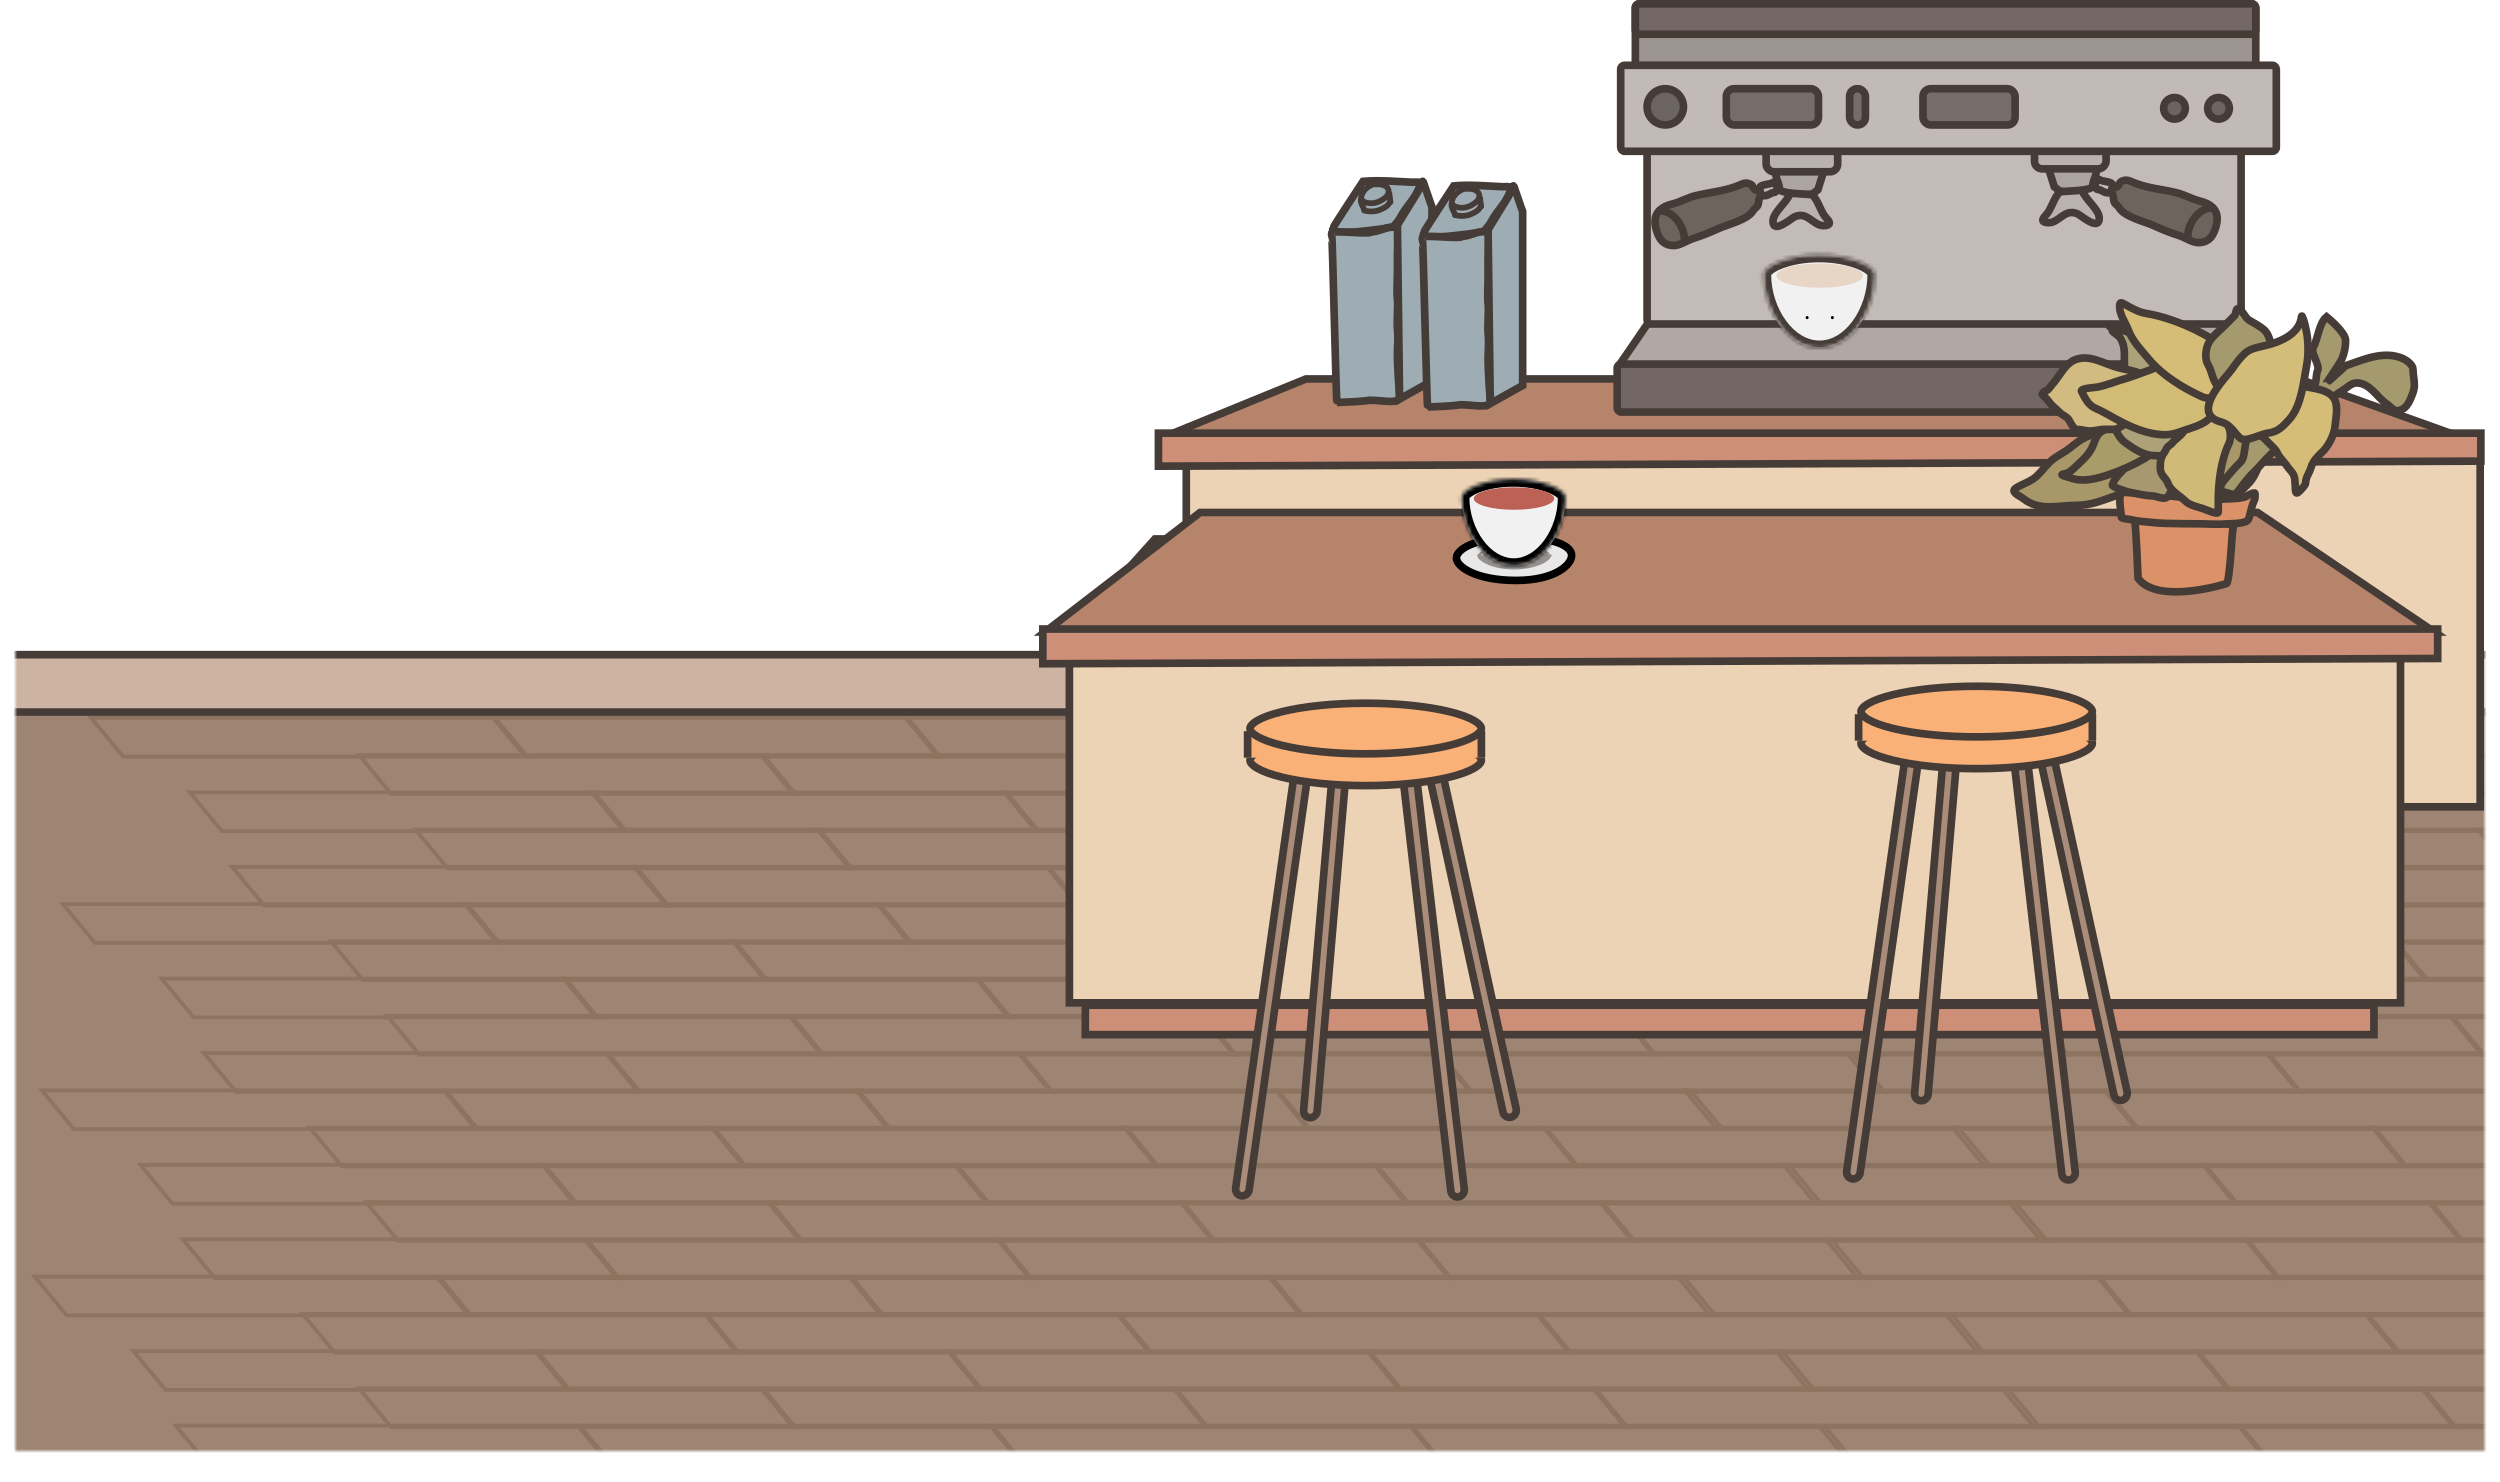 <svg width="653" height="387" viewBox="0 0 653 387" fill="none" xmlns="http://www.w3.org/2000/svg">
<mask id="mask0_58_1498" style="mask-type:alpha" maskUnits="userSpaceOnUse" x="4" y="166" width="645" height="213">
<path d="M649 166H4V379H649V166Z" fill="#D9D9D9"/>
</mask>
<g mask="url(#mask0_58_1498)">
<g filter="url(#filter0_d_58_1498)">
<path d="M691 183H1V379H691V183Z" fill="#9D8473"/>
<path d="M32.179 193.621L23.798 183.5H129.327L137.708 193.621H32.179Z" stroke="#8D7460"/>
<path d="M137.164 193.621L128.783 183.5H237.075L245.456 193.621H137.164Z" stroke="#8D7460"/>
<path d="M244.913 193.621L236.532 183.5H346.665L355.046 193.621H244.913Z" stroke="#8D7460"/>
<path d="M354.503 193.621L346.122 183.5H454.413L462.794 193.621H354.503Z" stroke="#8D7460"/>
<path d="M461.33 193.621L452.949 183.5H563.082L571.463 193.621H461.33Z" stroke="#8D7460"/>
<path d="M570.92 193.621L562.539 183.5H670.831L679.212 193.621H570.92Z" stroke="#8D7460"/>
<path d="M102.169 203.351L93.788 193.23H199.317L207.698 203.351H102.169Z" stroke="#8D7460"/>
<path d="M207.155 203.351L198.774 193.23H307.065L315.446 203.351H207.155Z" stroke="#8D7460"/>
<path d="M314.903 203.351L306.522 193.23H416.655L425.037 203.351H314.903Z" stroke="#8D7460"/>
<path d="M424.493 203.351L416.112 193.23H524.404L532.785 203.351H424.493Z" stroke="#8D7460"/>
<path d="M531.32 203.351L522.939 193.23H633.073L641.454 203.351H531.32Z" stroke="#8D7460"/>
<path d="M640.91 203.351L632.529 193.23H740.821L749.202 203.351H640.91Z" stroke="#8D7460"/>
<path d="M57.965 213.082L49.584 202.961H155.113L163.494 213.082H57.965Z" stroke="#8D7460"/>
<path d="M162.95 213.082L154.569 202.961H262.861L271.242 213.082H162.95Z" stroke="#8D7460"/>
<path d="M270.699 213.082L262.318 202.961H372.451L380.832 213.082H270.699Z" stroke="#8D7460"/>
<path d="M380.289 213.082L371.907 202.961H480.199L488.58 213.082H380.289Z" stroke="#8D7460"/>
<path d="M487.116 213.082L478.735 202.961H588.868L597.249 213.082H487.116Z" stroke="#8D7460"/>
<path d="M596.706 213.082L588.325 202.961H696.616L704.997 213.082H596.706Z" stroke="#8D7460"/>
<path d="M116.904 222.812L108.523 212.691H214.052L222.433 222.812H116.904Z" stroke="#8D7460"/>
<path d="M221.89 222.812L213.509 212.691H321.8L330.181 222.812H221.89Z" stroke="#8D7460"/>
<path d="M329.638 222.812L321.257 212.691H431.39L439.771 222.812H329.638Z" stroke="#8D7460"/>
<path d="M439.228 222.812L430.847 212.691H539.138L547.519 222.812H439.228Z" stroke="#8D7460"/>
<path d="M546.055 222.812L537.674 212.691H647.808L656.189 222.812H546.055Z" stroke="#8D7460"/>
<path d="M655.645 222.812L647.264 212.691H755.556L763.937 222.812H655.645Z" stroke="#8D7460"/>
<path d="M69.016 232.542L60.635 222.422H166.164L174.545 232.542H69.016Z" stroke="#8D7460"/>
<path d="M174.002 232.542L165.62 222.422H273.912L282.293 232.542H174.002Z" stroke="#8D7460"/>
<path d="M281.75 232.542L273.369 222.422H383.502L391.883 232.542H281.75Z" stroke="#8D7460"/>
<path d="M391.34 232.542L382.959 222.422H491.25L499.631 232.542H391.34Z" stroke="#8D7460"/>
<path d="M498.167 232.542L489.786 222.422H599.919L608.3 232.542H498.167Z" stroke="#8D7460"/>
<path d="M607.757 232.542L599.376 222.422H707.667L716.049 232.542H607.757Z" stroke="#8D7460"/>
<path d="M24.812 242.273L16.431 232.152H121.96L130.341 242.273H24.812Z" stroke="#8D7460"/>
<path d="M129.797 242.273L121.416 232.152H229.708L238.089 242.273H129.797Z" stroke="#8D7460"/>
<path d="M237.545 242.273L229.164 232.152H339.298L347.679 242.273H237.545Z" stroke="#8D7460"/>
<path d="M347.135 242.273L338.754 232.152H447.046L455.427 242.273H347.135Z" stroke="#8D7460"/>
<path d="M453.963 242.273L445.581 232.152H555.715L564.096 242.273H453.963Z" stroke="#8D7460"/>
<path d="M563.553 242.273L555.172 232.152H663.463L671.844 242.273H563.553Z" stroke="#8D7460"/>
<path d="M94.802 252.003L86.421 241.883H191.95L200.331 252.003H94.802Z" stroke="#8D7460"/>
<path d="M199.787 252.003L191.406 241.883H299.698L308.079 252.003H199.787Z" stroke="#8D7460"/>
<path d="M307.536 252.003L299.155 241.883H409.288L417.669 252.003H307.536Z" stroke="#8D7460"/>
<path d="M417.126 252.003L408.745 241.883H517.036L525.417 252.003H417.126Z" stroke="#8D7460"/>
<path d="M523.953 252.003L515.572 241.883H625.705L634.086 252.003H523.953Z" stroke="#8D7460"/>
<path d="M633.543 252.003L625.162 241.883H733.453L741.834 252.003H633.543Z" stroke="#8D7460"/>
<path d="M50.598 261.734L42.217 251.614H147.745L156.127 261.734H50.598Z" stroke="#8D7460"/>
<path d="M155.583 261.734L147.202 251.614H255.494L263.875 261.734H155.583Z" stroke="#8D7460"/>
<path d="M263.331 261.734L254.95 251.614H365.084L373.465 261.734H263.331Z" stroke="#8D7460"/>
<path d="M372.921 261.734L364.54 251.614H472.832L481.213 261.734H372.921Z" stroke="#8D7460"/>
<path d="M479.748 261.734L471.367 251.614H581.501L589.882 261.734H479.748Z" stroke="#8D7460"/>
<path d="M589.338 261.734L580.957 251.614H689.249L697.63 261.734H589.338Z" stroke="#8D7460"/>
<path d="M109.537 271.465L101.156 261.344H206.685L215.066 271.465H109.537Z" stroke="#8D7460"/>
<path d="M214.522 271.465L206.141 261.344H314.433L322.814 271.465H214.522Z" stroke="#8D7460"/>
<path d="M322.27 271.465L313.889 261.344H424.023L432.404 271.465H322.27Z" stroke="#8D7460"/>
<path d="M431.86 271.465L423.479 261.344H531.771L540.152 271.465H431.86Z" stroke="#8D7460"/>
<path d="M538.688 271.465L530.307 261.344H640.44L648.821 271.465H538.688Z" stroke="#8D7460"/>
<path d="M648.278 271.465L639.897 261.344H748.188L756.569 271.465H648.278Z" stroke="#8D7460"/>
<path d="M61.649 281.195L53.268 271.074H158.797L167.178 281.195H61.649Z" stroke="#8D7460"/>
<path d="M166.634 281.195L158.253 271.074H266.545L274.926 281.195H166.634Z" stroke="#8D7460"/>
<path d="M274.382 281.195L266.001 271.074H376.135L384.516 281.195H274.382Z" stroke="#8D7460"/>
<path d="M383.972 281.195L375.591 271.074H483.883L492.264 281.195H383.972Z" stroke="#8D7460"/>
<path d="M490.799 281.195L482.418 271.074H592.552L600.933 281.195H490.799Z" stroke="#8D7460"/>
<path d="M600.389 281.195L592.008 271.074H700.3L708.681 281.195H600.389Z" stroke="#8D7460"/>
<path d="M17.444 339.578L9.063 329.458H114.592L122.973 339.578H17.444Z" stroke="#8D7460"/>
<path d="M122.43 339.578L114.049 329.458H222.34L230.721 339.578H122.43Z" stroke="#8D7460"/>
<path d="M230.178 339.578L221.797 329.458H331.93L340.312 339.578H230.178Z" stroke="#8D7460"/>
<path d="M339.768 339.578L331.387 329.458H439.679L448.06 339.578H339.768Z" stroke="#8D7460"/>
<path d="M446.595 339.578L438.214 329.458H548.348L556.729 339.578H446.595Z" stroke="#8D7460"/>
<path d="M556.185 339.578L547.804 329.458H656.096L664.477 339.578H556.185Z" stroke="#8D7460"/>
<path d="M87.435 349.309L79.054 339.188H184.582L192.964 349.309H87.435Z" stroke="#8D7460"/>
<path d="M192.42 349.309L184.039 339.188H292.331L300.712 349.309H192.42Z" stroke="#8D7460"/>
<path d="M300.168 349.309L291.787 339.188H401.921L410.302 349.309H300.168Z" stroke="#8D7460"/>
<path d="M409.758 349.309L401.377 339.188H509.669L518.05 349.309H409.758Z" stroke="#8D7460"/>
<path d="M516.585 349.309L508.204 339.188H618.338L626.719 349.309H516.585Z" stroke="#8D7460"/>
<path d="M626.176 349.309L617.794 339.188H726.086L734.467 349.309H626.176Z" stroke="#8D7460"/>
<path d="M43.23 359.039L34.849 348.918H140.378L148.759 359.039H43.23Z" stroke="#8D7460"/>
<path d="M148.216 359.039L139.834 348.918H248.126L256.507 359.039H148.216Z" stroke="#8D7460"/>
<path d="M255.964 359.039L247.583 348.918H357.716L366.097 359.039H255.964Z" stroke="#8D7460"/>
<path d="M365.554 359.039L357.173 348.918H465.464L473.846 359.039H365.554Z" stroke="#8D7460"/>
<path d="M472.381 359.039L464 348.918H574.133L582.515 359.039H472.381Z" stroke="#8D7460"/>
<path d="M581.971 359.039L573.59 348.918H681.882L690.263 359.039H581.971Z" stroke="#8D7460"/>
<path d="M102.169 368.769L93.788 358.649H199.317L207.698 368.769H102.169Z" stroke="#8D7460"/>
<path d="M207.155 368.769L198.774 358.649H307.065L315.446 368.769H207.155Z" stroke="#8D7460"/>
<path d="M314.903 368.769L306.522 358.649H416.655L425.037 368.769H314.903Z" stroke="#8D7460"/>
<path d="M424.493 368.769L416.112 358.649H524.404L532.785 368.769H424.493Z" stroke="#8D7460"/>
<path d="M531.32 368.769L522.939 358.649H633.073L641.454 368.769H531.32Z" stroke="#8D7460"/>
<path d="M640.91 368.769L632.529 358.649H740.821L749.202 368.769H640.91Z" stroke="#8D7460"/>
<path d="M54.281 378.5L45.9 368.379H151.429L159.81 378.5H54.281Z" stroke="#8D7460"/>
<path d="M159.267 378.5L150.886 368.379H259.177L267.558 378.5H159.267Z" stroke="#8D7460"/>
<path d="M267.015 378.5L258.634 368.379H368.767L377.148 378.5H267.015Z" stroke="#8D7460"/>
<path d="M376.605 378.5L368.224 368.379H476.515L484.897 378.5H376.605Z" stroke="#8D7460"/>
<path d="M483.432 378.5L475.051 368.379H585.185L593.566 378.5H483.432Z" stroke="#8D7460"/>
<path d="M593.022 378.5L584.641 368.379H692.933L701.314 378.5H593.022Z" stroke="#8D7460"/>
<path d="M19.286 290.925L10.905 280.805H116.434L124.815 290.925H19.286Z" stroke="#8D7460"/>
<path d="M124.272 290.925L115.89 280.805H224.182L232.563 290.925H124.272Z" stroke="#8D7460"/>
<path d="M232.02 290.925L223.639 280.805H333.772L342.153 290.925H232.02Z" stroke="#8D7460"/>
<path d="M341.61 290.925L333.229 280.805H441.52L449.901 290.925H341.61Z" stroke="#8D7460"/>
<path d="M448.437 290.925L440.056 280.805H550.189L558.57 290.925H448.437Z" stroke="#8D7460"/>
<path d="M558.027 290.925L549.646 280.805H657.937L666.319 290.925H558.027Z" stroke="#8D7460"/>
<path d="M89.276 300.656L80.895 290.535H186.424L194.805 300.656H89.276Z" stroke="#8D7460"/>
<path d="M194.262 300.656L185.881 290.535H294.173L302.554 300.656H194.262Z" stroke="#8D7460"/>
<path d="M302.01 300.656L293.629 290.535H403.763L412.144 300.656H302.01Z" stroke="#8D7460"/>
<path d="M411.6 300.656L403.219 290.535H511.511L519.892 300.656H411.6Z" stroke="#8D7460"/>
<path d="M518.427 300.656L510.046 290.535H620.18L628.561 300.656H518.427Z" stroke="#8D7460"/>
<path d="M628.017 300.656L619.636 290.535H727.928L736.309 300.656H628.017Z" stroke="#8D7460"/>
<path d="M45.072 310.387L36.691 300.266H142.22L150.601 310.387H45.072Z" stroke="#8D7460"/>
<path d="M150.058 310.387L141.676 300.266H249.968L258.349 310.387H150.058Z" stroke="#8D7460"/>
<path d="M257.806 310.387L249.425 300.266H359.558L367.939 310.387H257.806Z" stroke="#8D7460"/>
<path d="M367.396 310.387L359.015 300.266H467.306L475.687 310.387H367.396Z" stroke="#8D7460"/>
<path d="M474.223 310.387L465.842 300.266H575.975L584.356 310.387H474.223Z" stroke="#8D7460"/>
<path d="M583.813 310.387L575.432 300.266H683.724L692.105 310.387H583.813Z" stroke="#8D7460"/>
<path d="M104.011 320.117L95.63 309.997H201.159L209.54 320.117H104.011Z" stroke="#8D7460"/>
<path d="M208.997 320.117L200.616 309.997H308.907L317.289 320.117H208.997Z" stroke="#8D7460"/>
<path d="M316.745 320.117L308.364 309.997H418.497L426.878 320.117H316.745Z" stroke="#8D7460"/>
<path d="M426.335 320.117L417.954 309.997H526.245L534.627 320.117H426.335Z" stroke="#8D7460"/>
<path d="M533.162 320.117L524.781 309.997H634.915L643.296 320.117H533.162Z" stroke="#8D7460"/>
<path d="M642.752 320.117L634.371 309.997H742.663L751.044 320.117H642.752Z" stroke="#8D7460"/>
<path d="M56.123 329.848L47.742 319.727H153.271L161.652 329.848H56.123Z" stroke="#8D7460"/>
<path d="M161.109 329.848L152.727 319.727H261.019L269.4 329.848H161.109Z" stroke="#8D7460"/>
<path d="M268.857 329.848L260.476 319.727H370.609L378.99 329.848H268.857Z" stroke="#8D7460"/>
<path d="M378.447 329.848L370.066 319.727H478.357L486.738 329.848H378.447Z" stroke="#8D7460"/>
<path d="M485.274 329.848L476.893 319.727H587.026L595.407 329.848H485.274Z" stroke="#8D7460"/>
<path d="M594.864 329.848L586.483 319.727H694.775L703.156 329.848H594.864Z" stroke="#8D7460"/>
<path d="M657 167H-24V182H657V167Z" fill="#CDB3A2" stroke="#453B37" stroke-width="2"/>
</g>
</g>
<path d="M306.907 120.785L331.95 110.329H523.066L551.604 120.785H306.907Z" fill="#D9D9D9" stroke="#453B37" stroke-width="2"/>
<rect x="309.854" y="118.633" width="337.971" height="92.106" fill="#EDD3B5" stroke="#453B37" stroke-width="2"/>
<path d="M305.548 113.504L341.115 98.977H600.461L640.99 113.504H305.548Z" fill="#B6846B" stroke="#453B37" stroke-width="2"/>
<path d="M302.583 113.143H648V120.443L302.583 121.763V113.143Z" fill="#CD8F77" stroke="#453B37" stroke-width="2"/>
<path d="M273.63 171.99L301.668 140.776H492.308L524.258 171.99H273.63Z" fill="#D9D9D9" stroke="#453B37" stroke-width="2"/>
<rect x="279.326" y="169.838" width="347.684" height="92.106" fill="#EDD3B5" stroke="#453B37" stroke-width="2"/>
<path d="M272.938 165.07L313.47 133.856H589.657L635.846 165.07H272.938Z" fill="#B6846B" stroke="#453B37" stroke-width="2"/>
<path d="M272.388 164.302H636.724V171.993L272.388 173.37V164.302Z" fill="#CD8F77" stroke="#453B37" stroke-width="2"/>
<path d="M283.489 262.56H620.072V270.248L283.489 270.248L283.489 262.56Z" fill="#CD8F77" stroke="#453B37" stroke-width="2"/>
<rect x="-0.879" y="1.108" width="3.55" height="117.021" rx="1.775" transform="matrix(-0.993 0.114 0.115 0.993 368.222 195.24)" fill="#A98D7A" stroke="#453B37" stroke-width="2"/>
<rect x="-1.13" y="0.851" width="3.55" height="117.023" rx="1.775" transform="matrix(-0.99 -0.14 -0.14 0.99 341.4 195.757)" fill="#A98D7A" stroke="#453B37" stroke-width="2"/>
<rect x="-0.763" y="1.19" width="3.55" height="97.363" rx="1.775" transform="matrix(-0.977 0.213 0.214 0.977 374.581 195.323)" fill="#A98D7A" stroke="#453B37" stroke-width="2"/>
<rect x="-1.082" y="0.912" width="3.55" height="97.353" rx="1.775" transform="matrix(-0.996 -0.085 -0.085 0.996 351.162 194.131)" fill="#A98D7A" stroke="#453B37" stroke-width="2"/>
<path d="M326.491 198.592C326.491 199.059 326.907 199.803 328.444 200.689C329.906 201.531 332.089 202.324 334.873 203.003C340.425 204.356 348.147 205.204 356.713 205.204C365.279 205.204 373.001 204.356 378.553 203.003C381.337 202.324 383.519 201.531 384.982 200.689C386.518 199.803 386.935 199.059 386.935 198.592C386.935 198.125 386.518 197.381 384.982 196.496C383.519 195.653 381.337 194.86 378.553 194.182C373.001 192.828 365.279 191.981 356.713 191.981C348.147 191.981 340.425 192.828 334.873 194.182C332.089 194.86 329.906 195.653 328.444 196.496C326.907 197.381 326.491 198.125 326.491 198.592Z" fill="#F9B178" stroke="#453B37" stroke-width="2"/>
<rect width="62.444" height="6.92" transform="matrix(-1 0 0 1 387.935 190.981)" fill="#F9B178"/>
<path d="M326.491 190.289C326.491 190.755 326.907 191.499 328.444 192.385C329.906 193.228 332.089 194.021 334.873 194.699C340.425 196.053 348.147 196.9 356.713 196.9C365.279 196.9 373.001 196.053 378.553 194.699C381.337 194.021 383.519 193.228 384.982 192.385C386.518 191.499 386.935 190.755 386.935 190.289C386.935 189.822 386.518 189.078 384.982 188.192C383.519 187.349 381.337 186.557 378.553 185.878C373.001 184.524 365.279 183.677 356.713 183.677C348.147 183.677 340.425 184.524 334.873 185.878C332.089 186.557 329.906 187.349 328.444 188.192C326.907 189.078 326.491 189.822 326.491 190.289Z" fill="#F9B178" stroke="#453B37" stroke-width="2"/>
<line y1="-1" x2="6.92" y2="-1" transform="matrix(4.38289e-08 1 1 -4.35943e-08 387.935 190.981)" stroke="#453B37" stroke-width="2"/>
<line y1="-1" x2="6.92" y2="-1" transform="matrix(4.38289e-08 1 1 -4.35943e-08 326.879 190.981)" stroke="#453B37" stroke-width="2"/>
<rect x="-0.879" y="1.108" width="3.55" height="117.021" rx="1.775" transform="matrix(-0.993 0.114 0.115 0.993 527.811 190.811)" fill="#A98D7A" stroke="#453B37" stroke-width="2"/>
<rect x="-1.13" y="0.851" width="3.55" height="117.023" rx="1.775" transform="matrix(-0.99 -0.14 -0.14 0.99 500.989 191.328)" fill="#A98D7A" stroke="#453B37" stroke-width="2"/>
<rect x="-0.763" y="1.19" width="3.55" height="97.363" rx="1.775" transform="matrix(-0.977 0.213 0.214 0.977 534.171 190.894)" fill="#A98D7A" stroke="#453B37" stroke-width="2"/>
<rect x="-1.082" y="0.912" width="3.55" height="97.353" rx="1.775" transform="matrix(-0.996 -0.085 -0.085 0.996 510.751 189.702)" fill="#A98D7A" stroke="#453B37" stroke-width="2"/>
<path d="M486.08 194.163C486.08 194.63 486.497 195.374 488.033 196.26C489.495 197.102 491.678 197.895 494.462 198.574C500.014 199.927 507.736 200.775 516.302 200.775C524.868 200.775 532.59 199.927 538.142 198.574C540.926 197.895 543.109 197.102 544.571 196.26C546.108 195.374 546.524 194.63 546.524 194.163C546.524 193.696 546.108 192.952 544.571 192.067C543.109 191.224 540.926 190.431 538.142 189.753C532.59 188.399 524.868 187.552 516.302 187.552C507.736 187.552 500.014 188.399 494.462 189.753C491.678 190.431 489.495 191.224 488.033 192.067C486.497 192.952 486.08 193.696 486.08 194.163Z" fill="#F9B178" stroke="#453B37" stroke-width="2"/>
<rect width="62.444" height="6.92" transform="matrix(-1 0 0 1 547.524 186.552)" fill="#F9B178"/>
<path d="M486.08 185.86C486.08 186.326 486.497 187.07 488.033 187.956C489.495 188.799 491.678 189.592 494.462 190.27C500.014 191.624 507.736 192.471 516.302 192.471C524.868 192.471 532.59 191.624 538.142 190.27C540.926 189.592 543.109 188.799 544.571 187.956C546.108 187.07 546.524 186.326 546.524 185.86C546.524 185.393 546.108 184.649 544.571 183.763C543.109 182.921 540.926 182.128 538.142 181.449C532.59 180.096 524.868 179.248 516.302 179.248C507.736 179.248 500.014 180.096 494.462 181.449C491.678 182.128 489.495 182.921 488.033 183.763C486.497 184.649 486.08 185.393 486.08 185.86Z" fill="#F9B178" stroke="#453B37" stroke-width="2"/>
<line y1="-1" x2="6.92" y2="-1" transform="matrix(4.38289e-08 1 1 -4.35943e-08 547.524 186.552)" stroke="#453B37" stroke-width="2"/>
<line y1="-1" x2="6.92" y2="-1" transform="matrix(4.38289e-08 1 1 -4.35943e-08 486.468 186.552)" stroke="#453B37" stroke-width="2"/>
<rect x="427.154" y="1" width="162.054" height="17.114" rx="1" fill="#9D958F" stroke="#453B37" stroke-width="2"/>
<path d="M431.808 83.189H583.425C583.749 83.189 584.053 83.346 584.24 83.611L592.519 95.284C592.989 95.946 592.515 96.863 591.703 96.863H423.814C423.01 96.863 422.535 95.961 422.989 95.298L430.983 83.624C431.169 83.352 431.478 83.189 431.808 83.189Z" fill="#B1A7A4" stroke="#453B37" stroke-width="2"/>
<rect x="430.22" y="34.64" width="155.154" height="49.99" rx="1" fill="#C3BBB7" stroke="#453B37" stroke-width="2"/>
<mask id="path-154-inside-1_58_1498" fill="white">
<path fill-rule="evenodd" clip-rule="evenodd" d="M489.782 71.681C489.782 71.677 489.782 71.673 489.782 71.669C489.782 69.466 483.293 66.516 475.149 66.516C467.005 66.516 460.628 69.466 460.628 71.669C460.628 71.669 460.628 71.669 460.628 71.669C460.628 81.4 467.117 90.952 475.261 90.952C483.402 90.952 489.777 81.408 489.782 71.681Z"/>
</mask>
<path fill-rule="evenodd" clip-rule="evenodd" d="M489.782 71.681C489.782 71.677 489.782 71.673 489.782 71.669C489.782 69.466 483.293 66.516 475.149 66.516C467.005 66.516 460.628 69.466 460.628 71.669C460.628 71.669 460.628 71.669 460.628 71.669C460.628 81.4 467.117 90.952 475.261 90.952C483.402 90.952 489.777 81.408 489.782 71.681Z" fill="#F1F1F1"/>
<path d="M489.782 71.681L487.782 71.66L487.782 71.67L487.782 71.68L489.782 71.681ZM460.628 71.669L461.109 73.61L462.628 73.234L462.628 71.669L460.628 71.669ZM460.628 71.669L460.147 69.728L458.628 70.104V71.669H460.628ZM487.782 71.669C487.782 71.666 487.782 71.663 487.782 71.66L491.782 71.701C491.782 71.691 491.782 71.68 491.782 71.669H487.782ZM475.149 68.516C478.997 68.516 482.41 69.216 484.803 70.134C486.008 70.596 486.872 71.082 487.394 71.498C488.014 71.993 487.782 72.073 487.782 71.669H491.782C491.782 70.163 490.739 69.049 489.888 68.371C488.938 67.614 487.671 66.95 486.236 66.399C483.348 65.291 479.444 64.516 475.149 64.516V68.516ZM462.628 71.669C462.628 72.059 462.407 71.977 463.009 71.49C463.52 71.076 464.369 70.592 465.558 70.131C467.918 69.216 471.301 68.516 475.149 68.516V64.516C470.853 64.516 466.975 65.291 464.112 66.402C462.689 66.953 461.434 67.62 460.494 68.379C459.646 69.065 458.628 70.177 458.628 71.669L462.628 71.669ZM461.109 73.61L461.109 73.61L460.147 69.728L460.147 69.728L461.109 73.61ZM475.261 88.952C472.019 88.952 468.898 87.046 466.504 83.778C464.118 80.521 462.628 76.115 462.628 71.669H458.628C458.628 76.954 460.383 82.19 463.277 86.141C466.164 90.082 470.359 92.952 475.261 92.952V88.952ZM487.782 71.68C487.78 76.132 486.312 80.537 483.953 83.79C481.588 87.052 478.498 88.952 475.261 88.952V92.952C480.165 92.952 484.333 90.08 487.192 86.138C490.057 82.187 491.779 76.957 491.782 71.682L487.782 71.68Z" fill="#453B37" mask="url(#path-154-inside-1_58_1498)"/>
<ellipse cx="475.316" cy="72.001" rx="11.295" ry="3.158" fill="#E7D5C6"/>
<ellipse cx="472.022" cy="82.954" rx="0.388" ry="0.411" fill="black"/>
<ellipse cx="478.615" cy="82.954" rx="0.388" ry="0.411" fill="black"/>
<path d="M471.651 50.844C473.489 50.844 473.48 50.614 474.839 49.559L476.404 44.548L474.871 43.579C473.834 43.144 471.757 43.579 470.655 43.579L464.324 43.579C463.246 43.579 463.992 46.713 464.324 47.375C464.6 47.927 464.767 48.788 464.839 49.399C464.927 50.143 467.204 50.321 467.802 50.491C469.042 50.844 470.313 50.844 471.618 50.844H471.651Z" fill="#ADA59F" stroke="#453B37" stroke-width="2" stroke-linecap="round"/>
<path d="M477.142 57.076C475.55 55.488 475.035 52.441 473.338 50.843L467.588 50.461C466.772 52.902 463.1 55.407 463.1 57.783C463.1 61.265 467.921 56.995 468.752 56.626C472.161 55.115 473.52 58.939 476.305 58.939C477.832 58.939 478.435 58.365 477.142 57.076Z" fill="#B9B2AE" stroke="#453B37" stroke-width="2" stroke-linecap="round"/>
<path d="M463.1 47.664C462.432 48.257 459.682 48.079 459.622 49.11C459.555 50.238 459.678 51.133 460.845 51.133C461.92 51.133 462.528 50.317 463.39 50.266C464.563 50.197 464.207 47.664 463.39 47.664" stroke="#453B37" stroke-width="2" stroke-linecap="round"/>
<path d="M457.431 48.243C457.88 48.498 458.024 49.597 458.752 49.688C460.826 49.688 459.422 51.239 459.332 52.868C459.26 54.147 458.372 54.198 457.882 55.052C456.535 57.404 451.228 58.64 448.88 59.694C446.774 60.639 444.59 61.575 442.374 62.247C440.835 62.715 438.778 64.143 437.237 64.143C435.298 64.143 433.944 63.258 433.179 61.541C432.222 59.394 431.695 56.725 433.388 55.036C434.424 54.003 435.618 53.587 437.012 53.221C438.993 52.701 440.773 51.637 442.793 51.133C446.449 50.222 450.364 49.954 453.888 48.532C455.366 47.935 456.032 47.445 457.431 48.243Z" fill="#6E645E" stroke="#453B37" stroke-width="2" stroke-linecap="round"/>
<path d="M433.474 55.048C437.297 55.048 439.991 59.317 439.991 62.693" stroke="#453B37" stroke-width="2" stroke-linecap="round"/>
<rect x="461.306" y="38.463" width="18.698" height="6.41" rx="2" fill="#B9B2AE" stroke="#453B37" stroke-width="2"/>
<path d="M539.765 50.08C537.927 50.08 537.936 49.849 536.577 48.795L535.012 43.784L536.545 42.815C537.583 42.379 539.66 42.815 540.761 42.815L547.093 42.815C548.171 42.815 547.424 45.949 547.093 46.611C546.816 47.162 546.649 48.024 546.577 48.634C546.49 49.379 544.212 49.556 543.614 49.726C542.374 50.08 541.103 50.08 539.798 50.08H539.765Z" fill="#ADA59F" stroke="#453B37" stroke-width="2" stroke-linecap="round"/>
<path d="M534.274 56.311C535.866 54.723 536.381 51.676 538.078 50.078L543.828 49.696C544.644 52.137 548.317 54.642 548.317 57.018C548.317 60.5 543.495 56.23 542.664 55.861C539.255 54.35 537.896 58.174 535.111 58.174C533.585 58.174 532.981 57.6 534.274 56.311Z" fill="#B9B2AE" stroke="#453B37" stroke-width="2" stroke-linecap="round"/>
<path d="M548.317 46.9C548.985 47.492 551.734 47.315 551.795 48.345C551.862 49.473 551.738 50.369 550.571 50.369C549.496 50.369 548.888 49.552 548.027 49.502C546.853 49.433 547.21 46.9 548.027 46.9" stroke="#453B37" stroke-width="2" stroke-linecap="round"/>
<path d="M553.985 47.478C553.536 47.734 553.393 48.833 552.664 48.923C550.59 48.923 551.994 50.474 552.085 52.103C552.156 53.383 553.044 53.433 553.534 54.288C554.881 56.639 560.188 57.875 562.536 58.929C564.643 59.875 566.826 60.81 569.042 61.483C570.582 61.95 572.639 63.378 574.179 63.378C576.118 63.378 577.472 62.493 578.237 60.776C579.194 58.629 579.721 55.96 578.028 54.272C576.992 53.238 575.799 52.823 574.404 52.457C572.423 51.937 570.644 50.873 568.623 50.369C564.967 49.457 561.052 49.19 557.528 47.767C556.05 47.171 555.384 46.68 553.985 47.478Z" fill="#6E645E" stroke="#453B37" stroke-width="2" stroke-linecap="round"/>
<path d="M577.942 54.283C574.119 54.283 571.426 58.553 571.426 61.929" stroke="#453B37" stroke-width="2" stroke-linecap="round"/>
<rect x="-1" y="1" width="18.698" height="6.41" rx="2" transform="matrix(-1 0 0 1 549.11 36.699)" fill="#B9B2AE" stroke="#453B37" stroke-width="2"/>
<rect x="423.321" y="17.055" width="171.253" height="22.466" rx="1" fill="#C2BAB6" stroke="#453B37" stroke-width="2"/>
<rect x="427.154" y="1" width="162.054" height="7.939" rx="1" fill="#736863" stroke="#453B37" stroke-width="2"/>
<rect x="422.409" y="95.106" width="173.553" height="12.527" rx="1" fill="#726764" stroke="#453B37" stroke-width="2"/>
<path d="M439.719 27.906C439.719 30.518 437.595 32.64 434.97 32.64C432.344 32.64 430.22 30.518 430.22 27.906C430.22 25.294 432.344 23.172 434.97 23.172C437.595 23.172 439.719 25.294 439.719 27.906Z" fill="#6B6460" stroke="#453B37" stroke-width="2"/>
<path d="M570.809 28.288C570.809 29.845 569.543 31.111 567.976 31.111C566.409 31.111 565.143 29.845 565.143 28.288C565.143 26.732 566.409 25.466 567.976 25.466C569.543 25.466 570.809 26.732 570.809 28.288Z" fill="#6B6460" stroke="#453B37" stroke-width="2"/>
<path d="M582.308 28.288C582.308 29.845 581.042 31.111 579.475 31.111C577.908 31.111 576.642 29.845 576.642 28.288C576.642 26.732 577.908 25.466 579.475 25.466C581.042 25.466 582.308 26.732 582.308 28.288Z" fill="#6B6460" stroke="#453B37" stroke-width="2"/>
<rect x="450.919" y="23.172" width="24.065" height="9.468" rx="2" fill="#766C69" stroke="#453B37" stroke-width="2"/>
<rect x="483.116" y="23.172" width="4.133" height="9.468" rx="2" fill="#766C69" stroke="#453B37" stroke-width="2"/>
<rect x="502.281" y="23.172" width="24.065" height="9.468" rx="2" fill="#766C69" stroke="#453B37" stroke-width="2"/>
<path d="M557.677 136.405C557.461 134.357 583.336 135.635 583.336 137.693C583.125 138.464 582.982 140.497 582.754 143.908C582.48 148 582.002 152.227 581.59 152.409C581.189 152.587 563.604 158.004 558.469 151.055C558.427 149.037 557.889 138.415 557.677 136.405Z" fill="#DC9269" stroke="#453B37" stroke-width="2" stroke-linecap="round"/>
<path d="M554.092 135.082C553.976 133.008 553.419 130.976 553.874 128.879C554.713 128.447 555.517 128.661 555.838 128.661C556.979 128.661 558.158 128.781 559.287 128.933C561.423 129.221 563.563 129.286 565.707 129.447C568.001 129.62 570.28 129.986 572.569 130.16C574.882 130.336 577.268 130.545 579.589 130.396C581.704 130.26 583.967 130.378 586.039 129.912C586.948 129.709 587.958 128.714 588.901 128.77C589.109 128.782 589.01 129.789 589.01 129.967C589.01 130.408 588.782 130.744 588.622 131.14C588.285 131.97 588.085 132.799 587.858 133.661C587.649 134.456 587.49 135.847 586.761 136.17C585.258 136.836 583.273 136.721 581.675 136.847C579.349 137.031 577.04 136.844 574.715 136.823C571.687 136.795 568.661 136.789 565.634 136.708C564.233 136.671 562.761 136.536 561.367 136.388C559.804 136.221 558.191 136.185 556.674 135.735C556.385 135.649 554.115 135.495 554.092 135.082Z" fill="#DC9269" stroke="#453B37" stroke-width="2" stroke-linecap="round"/>
<path d="M584.913 128.769C584.69 129.013 580.108 130.843 580.006 130.033C580.047 130.033 579.129 129.749 578.826 129.597C578.226 129.298 577.545 128.76 577.296 128.115C576.224 125.335 576.845 123.229 577.952 120.519C579.217 117.421 581.892 114.091 584.574 112.138C585.898 111.174 586.965 110.204 588.071 109.043C588.608 108.479 588.48 109.242 588.661 109.74C588.879 110.339 589.558 111.522 590.038 111.898C590.681 112.402 590.677 114.046 590.825 114.819C590.971 115.585 591.415 115.947 591.415 116.803C591.415 117.726 591.269 118.717 590.868 119.549C589.718 121.939 589.352 124.048 587.481 126.121C586.656 127.035 585.737 127.865 584.913 128.769Z" fill="#A79769" stroke="#453B37" stroke-width="2" stroke-linecap="round"/>
<path d="M554.457 115.582C555.016 116.054 555.969 117.191 556.795 117.282C557.974 117.282 557.779 119.076 557.779 120.029C557.779 121.311 557.582 122.62 557.582 123.865C557.582 127.023 555.392 128.532 552.621 129.489C549.168 130.681 546.17 131.995 542.414 131.995C537.419 131.995 532.718 133.616 528.46 130.219C527.435 129.402 524.829 128.528 526.722 127.374C528.445 126.324 530.511 125.76 532.011 124.344C533.515 122.926 534.668 121.114 536.339 119.876C537.824 118.776 539.524 117.976 540.961 116.792C543.315 114.852 545.602 113.267 548.731 113.359C549.881 113.392 550.991 114.09 552.075 114.438C552.902 114.703 553.785 115.014 554.457 115.582Z" fill="#A79769" stroke="#453B37" stroke-width="2" stroke-linecap="round"/>
<path d="M565.965 118.364C565.933 118.296 565.912 118.225 565.904 118.153C566.524 118.308 566.33 118.355 565.965 118.364C566.256 118.991 567.428 119.51 567.521 120.224C567.613 120.927 567.654 121.566 567.674 122.273C567.699 123.161 567.871 124.055 567.871 124.976C567.871 126.587 567.331 127.99 566.537 129.335C565.575 130.966 563.661 129.588 562.123 129.531C560.116 129.457 558.121 128.914 556.178 128.561C555.463 128.432 551.636 127.209 551.752 126.687C552.007 125.543 553.213 124.14 554.014 123.341C555.383 121.976 556.567 120.399 557.839 118.949C558.897 117.743 561.393 117.761 562.866 117.761C563.613 117.761 564.274 118.35 565.018 118.35C565.138 118.35 565.626 118.373 565.965 118.364Z" fill="#A7986F"/>
<path d="M565.904 118.153C565.984 118.879 567.417 119.432 567.521 120.224C567.613 120.927 567.654 121.566 567.674 122.273C567.699 123.161 567.871 124.055 567.871 124.976C567.871 126.587 567.331 127.99 566.537 129.335C565.575 130.966 563.661 129.588 562.123 129.531C560.116 129.457 558.121 128.914 556.178 128.561C555.463 128.432 551.636 127.209 551.752 126.687C552.007 125.543 553.213 124.14 554.014 123.341C555.383 121.976 556.567 120.399 557.839 118.949C558.897 117.743 561.393 117.761 562.866 117.761C563.613 117.761 564.274 118.35 565.018 118.35C565.267 118.35 567.1 118.452 565.904 118.153Z" stroke="#453B37" stroke-width="2" stroke-linecap="round"/>
<path d="M555.331 112.182C556.472 112.485 557.208 114.015 558.369 114.143C559.6 114.845 559.812 114.405 560.926 115.517C562.553 117.139 562.131 118.596 560.292 119.68C557.332 121.424 554.143 122.831 550.894 123.952C547.801 125.02 544.06 126.035 540.852 124.835C540.088 124.549 537.307 124.027 539.289 123.745C540.158 123.621 541.053 122.978 541.66 122.372C543.786 120.252 545.839 118.843 546.873 115.898C547.807 113.235 548.902 111.986 551.779 111.986C552.971 111.986 554.182 111.876 555.331 112.182Z" fill="#A89C68" stroke="#453B37" stroke-width="2" stroke-linecap="round"/>
<path d="M551.674 85.546C551.08 85.351 550.422 85.068 551.362 85.021C551.613 85.071 551.665 85.282 551.674 85.546C551.932 85.63 552.177 85.699 552.276 85.724C554.319 86.243 556.115 86.699 558.037 87.716C559.848 88.673 561.602 89.36 563.286 90.632C564.654 91.664 565.898 93.259 567.044 94.628C570.441 98.689 572.727 105.999 571.454 111.747C570.946 114.043 570.536 116.907 568.764 118.295C567.139 119.568 564.461 118.998 562.611 118.998C559.985 118.998 557.434 117.256 555.217 115.717C553.519 114.539 552.146 111.952 552.146 109.625C552.146 106.508 553.178 104.384 554.258 101.658C555.167 99.365 554.89 96.544 554.89 94.068C554.89 91.783 554.97 90.339 553.899 88.418C553.549 87.791 552.464 87.097 551.95 86.713C551.604 86.455 551.688 85.942 551.674 85.546Z" fill="#ADA17A"/>
<path d="M551.362 85.021C550.015 85.088 551.949 85.641 552.276 85.724C554.319 86.243 556.115 86.699 558.037 87.716C559.848 88.673 561.602 89.36 563.286 90.632C564.654 91.664 565.898 93.259 567.044 94.628C570.441 98.689 572.727 105.999 571.454 111.747C570.946 114.043 570.536 116.907 568.764 118.295C567.139 119.568 564.461 118.998 562.611 118.998C559.985 118.998 557.434 117.256 555.217 115.717C553.519 114.539 552.146 111.952 552.146 109.625C552.146 106.508 553.178 104.384 554.258 101.658C555.167 99.365 554.89 96.544 554.89 94.068C554.89 91.783 554.97 90.339 553.899 88.418C553.549 87.791 552.464 87.097 551.95 86.713C551.373 86.282 551.99 85.146 551.362 85.021Z" stroke="#453B37" stroke-width="2" stroke-linecap="round"/>
<path d="M560.718 101.403C560.93 103.511 561.096 105.938 559.501 107.53C559.501 107.53 553.787 111.818 552.861 112.029C551.559 112.326 550.236 112.006 548.927 112.192C547.872 112.343 546.864 112.574 545.78 112.574C544.749 112.574 543.723 112.182 542.731 112.182C541.434 112.182 540.888 110.331 540.272 109.479C539.901 108.964 539.002 108.542 538.491 108.16C537.785 107.632 537.238 106.934 536.535 106.384C535.629 105.674 534.999 104.568 534.186 103.757C533.34 102.914 533.189 103.21 533.781 102.471C534.088 102.089 534.798 102.064 535.158 101.545C535.647 100.84 536.249 100.22 536.776 99.539C538.251 97.632 539.578 95.031 541.835 94.046C545.746 92.34 549.76 95.172 553.462 96.095C555.207 96.53 557.33 96.79 558.959 97.512C560.263 98.09 560.587 100.087 560.718 101.403Z" fill="#D1BB81" stroke="#453B37" stroke-width="2" stroke-linecap="round"/>
<path d="M575.482 109.239C573.512 109.239 571.896 110.51 570.565 111.985C570.565 113.313 568.161 114.639 567.417 115.669C567.11 116.094 566.496 116.367 566.139 116.803C565.799 117.217 565.662 117.754 565.341 118.165C564.61 119.102 564.27 120.225 564.27 121.402C564.27 122.313 564.205 122.975 564.62 123.756C565.094 124.648 565.877 125.175 566.281 126.263C567.058 128.355 569.362 129.423 570.849 130.905C571.913 131.967 574.06 132.422 575.482 132.878C576.114 133.081 579.416 134.644 579.416 133.717V130.611C579.416 125.898 580.133 120.198 582.17 115.909C583.168 113.807 582.35 109.835 579.711 109.25C578.429 108.966 576.791 109.239 575.482 109.239Z" fill="#D0BA78" stroke="#453B37" stroke-width="2" stroke-linecap="round"/>
<path d="M570.565 95.507C572.455 95.507 572.738 96.647 573.712 97.861C574.734 98.269 574.724 98.106 575.526 98.994C576.021 99.543 576.105 100.454 576.313 101.152C576.715 102.506 577.646 103.469 577.646 104.923C577.646 105.98 578.033 108.373 577.209 109.195C575.967 110.434 574.048 111.281 572.379 111.789C570.11 112.48 568.035 113.555 565.603 113.555C560.945 113.555 556.538 111.562 552.501 109.348C550.763 108.395 549.093 107.403 547.266 106.602C545.386 105.777 544.623 103.977 543.704 102.275C543.225 101.388 547.093 101.257 547.835 101.109C550.276 100.622 552.612 99.617 555.025 98.94C557.128 98.35 559.134 97.469 561.199 96.782C562.546 96.334 564.261 95.323 565.647 95.125C567.284 94.892 568.94 95.507 570.565 95.507Z" fill="#D2BC75" stroke="#453B37" stroke-width="2" stroke-linecap="round"/>
<path d="M583.644 129.417C583.647 129.39 583.657 129.361 583.672 129.329C583.393 129.053 580.337 128.529 580.164 128.175C579.72 127.271 580.372 126.081 581.015 125.369C582.394 123.843 583.558 122.25 585.129 120.826C586.784 119.328 585.892 115.151 587.579 113.696C588.915 112.543 593.16 114.231 594.667 113.271C595.945 112.456 597.537 111.615 598.375 110.373C599.852 108.184 602.159 105.072 602.159 102.391C602.159 101.414 604.503 100.959 604.799 100.022C605.033 99.281 604.991 97.628 605.329 96.902C606.122 95.196 603.345 92.338 604.269 90.664C605.392 88.63 605.77 84.297 607.696 82.747C607.696 82.747 612.674 86.729 612.674 88.936C612.674 90.671 612.348 92.29 611.645 93.916C611.443 94.385 607.696 100.022 607.696 100.022C607.725 100.113 612.631 95.544 612.852 95.468C617.61 93.84 622.811 91.467 627.761 93.709C628.673 94.122 630.275 95.374 630.275 96.4C630.275 98.588 631.102 100.543 630.224 102.713C629.54 104.407 628.838 106.748 626.618 107.222C625.18 107.528 624.414 106.16 623.418 105.508C620.928 103.88 619.087 100.022 615.531 100.022C614.141 100.022 612.969 101.362 611.861 102C610.258 102.924 609.044 104.023 607.696 105.243C606.053 106.731 604.735 108.496 603.073 109.959C600.94 111.837 598.443 113.294 596.457 115.318C594.263 117.553 592.144 119.536 590.095 121.873C588.998 123.123 587.722 124.172 586.717 125.496C585.971 126.478 585.217 127.439 584.469 128.428C584.3 128.652 583.801 129.061 583.672 129.329C583.706 129.362 583.7 129.392 583.644 129.417Z" fill="#A5996E"/>
<path d="M583.644 129.417C583.679 129.16 584.28 128.679 584.469 128.428C585.217 127.439 585.971 126.478 586.717 125.496C587.722 124.172 588.998 123.123 590.095 121.873C592.144 119.536 594.263 117.553 596.457 115.318C598.443 113.294 600.94 111.837 603.073 109.959C604.735 108.496 606.053 106.731 607.696 105.243C609.044 104.023 610.258 102.924 611.861 102C612.969 101.362 614.141 100.022 615.531 100.022C619.087 100.022 620.928 103.88 623.418 105.508C624.414 106.16 625.18 107.528 626.618 107.222C628.838 106.748 629.54 104.407 630.224 102.713C631.102 100.543 630.275 98.588 630.275 96.4C630.275 95.374 628.673 94.122 627.761 93.709C622.811 91.467 617.61 93.84 612.852 95.468C612.631 95.544 607.725 100.113 607.696 100.022C607.696 100.022 611.443 94.385 611.645 93.916C612.348 92.29 612.674 90.671 612.674 88.936C612.674 86.729 607.696 82.747 607.696 82.747C605.77 84.297 605.392 88.63 604.269 90.664C603.345 92.338 606.122 95.196 605.329 96.902C604.991 97.628 605.033 99.281 604.799 100.022C604.503 100.959 602.159 101.414 602.159 102.391C602.159 105.072 599.852 108.184 598.375 110.373C597.537 111.615 595.945 112.456 594.667 113.271C593.16 114.231 588.915 112.543 587.579 113.696C585.892 115.151 586.784 119.328 585.129 120.826C583.558 122.25 582.394 123.843 581.015 125.369C580.372 126.081 579.72 127.271 580.164 128.175C580.358 128.571 584.166 129.181 583.644 129.417Z" stroke="#453B37" stroke-width="2" stroke-linecap="round"/>
<path d="M560.336 81.818C567.603 83.073 574.034 86.076 580.203 90.014C580.83 91.577 581.776 92.65 581.776 94.526C581.776 95.718 581.712 96.778 581.427 97.948C581.047 99.506 579.919 100.683 579.427 102.155C578.758 104.157 576.886 104.409 575.001 103.55C570.176 101.35 564.743 97.984 561.33 93.872C559.319 91.448 557.081 89.249 555.921 86.199C555.161 84.2 553.648 82.266 553.648 80.107C553.648 78.77 554.024 78.951 555.036 79.519C556.626 80.411 558.523 81.505 560.336 81.818Z" fill="#D5BD77" stroke="#453B37" stroke-width="2" stroke-linecap="round"/>
<path d="M576.761 95.311C577.841 96.986 577.981 100.227 579.809 101.196C580.115 102.415 585 99.726 585.754 99.278C588.61 97.581 591.267 95.748 592.945 92.804C593.856 91.205 592.773 87.491 591.568 86.33C590.462 85.265 588.802 84.417 587.481 83.638C586.349 82.971 585.756 80.864 584.465 80.63C584.071 80.559 583.947 82.148 583.743 82.363C582.847 83.31 581.93 84.194 581.011 85.11C579.68 86.438 577.562 88.078 576.782 89.807C576.102 91.315 575.842 93.885 576.761 95.311Z" fill="#A5996E" stroke="#453B37" stroke-width="2" stroke-linecap="round"/>
<path d="M603.61 122.187C603.208 123.589 602.233 124.65 602.233 126.11C602.233 126.716 601.082 127.822 600.66 128.268C599.282 129.723 599.633 127.647 599.491 126.513C599.38 125.635 599.484 124.879 599.086 124.039C598.676 123.174 597.92 122.578 597.414 121.794C596.811 120.859 595.99 120.125 595.349 119.2C594.928 118.594 594.675 117.817 594.169 117.282C593.193 116.251 592.214 115.332 591.218 114.34C590.44 113.563 589.021 113.264 588.071 112.672C587.332 112.211 586.712 112.515 587.044 111.441C587.284 110.661 587.684 109.922 587.918 109.152C588.514 107.191 589.812 105.047 590.923 103.343C591.604 102.298 592.373 101.028 593.382 100.259C593.814 99.929 594.496 99.038 595.054 99.038C597.213 99.038 598.829 100.268 600.857 100.76C603.676 101.444 609.192 101.501 610.101 105.13C610.61 107.16 610.093 109.268 609.916 111.299C609.728 113.452 608.316 116.28 606.801 117.827C605.475 119.182 604.145 120.321 603.61 122.187Z" fill="#D5BD77" stroke="#453B37" stroke-width="2" stroke-linecap="round"/>
<path d="M582.957 96.488C581.728 98.292 571.689 108.08 580.246 110.258C583.316 111.039 584.288 114.805 586.173 114.805C588.087 114.805 590.565 113.378 592.442 113.119C594.998 112.766 596.205 111.485 597.895 109.631C601.184 106.023 601.634 99.843 602.518 95.311C603.002 92.826 602.966 89.031 602.43 86.548C602.157 85.283 601.912 83.871 601.359 82.69C601.133 82.206 601.122 83.037 601.053 83.344C600.14 87.443 595.496 89.326 591.896 90.21C590.133 90.643 587.887 90.951 586.497 92.183C585.168 93.361 583.954 95.023 582.957 96.488Z" fill="#D3BD78" stroke="#453B37" stroke-width="2" stroke-linecap="round"/>
<path d="M410.51 145.064C410.51 146.154 409.635 147.77 407.236 149.169C404.875 150.545 401.179 151.609 395.983 151.609C390.764 151.609 386.775 150.705 384.13 149.464C382.807 148.843 381.854 148.154 381.245 147.484C380.636 146.813 380.414 146.213 380.414 145.736C380.414 145.266 380.629 144.703 381.226 144.082C381.827 143.457 382.773 142.823 384.099 142.256C386.748 141.123 390.746 140.331 395.983 140.331C401.248 140.331 404.983 140.962 407.364 141.927C409.775 142.905 410.51 144.082 410.51 145.064Z" fill="#E8E8E8" stroke="black" stroke-width="2"/>
<path d="M403.847 145.064C403.948 145.13 404.012 145.183 404.052 145.22C404.008 145.288 403.918 145.403 403.734 145.563C403.381 145.87 402.814 146.222 402.031 146.553C400.474 147.213 398.201 147.738 395.462 147.738C392.723 147.738 390.489 147.213 388.973 146.556C388.211 146.226 387.663 145.877 387.324 145.573C387.135 145.403 387.049 145.283 387.01 145.217C387.046 145.18 387.108 145.126 387.212 145.057C387.526 144.847 388.058 144.616 388.836 144.406C390.378 143.989 392.654 143.717 395.462 143.717C398.269 143.717 400.584 143.989 402.166 144.407C402.964 144.618 403.517 144.851 403.847 145.064ZM386.963 145.276C386.962 145.276 386.963 145.274 386.966 145.27C386.964 145.274 386.963 145.276 386.963 145.276ZM404.107 145.283C404.109 145.286 404.11 145.288 404.11 145.288C404.11 145.288 404.109 145.287 404.107 145.283Z" stroke="#453A36" stroke-opacity="0.5" stroke-width="2"/>
<mask id="path-200-inside-2_58_1498" fill="white">
<path fill-rule="evenodd" clip-rule="evenodd" d="M408.915 129.914C408.915 129.914 408.915 129.914 408.915 129.914C408.915 127.867 402.88 125.128 395.306 125.128C387.733 125.128 381.802 127.867 381.802 129.914C381.802 129.918 381.802 129.923 381.802 129.927C381.808 138.961 387.841 147.823 395.411 147.823C402.985 147.823 408.915 138.952 408.915 129.914C408.915 129.914 408.915 129.914 408.915 129.914Z"/>
</mask>
<path fill-rule="evenodd" clip-rule="evenodd" d="M408.915 129.914C408.915 129.914 408.915 129.914 408.915 129.914C408.915 127.867 402.88 125.128 395.306 125.128C387.733 125.128 381.802 127.867 381.802 129.914C381.802 129.918 381.802 129.923 381.802 129.927C381.808 138.961 387.841 147.823 395.411 147.823C402.985 147.823 408.915 138.952 408.915 129.914C408.915 129.914 408.915 129.914 408.915 129.914Z" fill="#F1F1F1"/>
<path d="M408.915 129.914H406.915V131.378L408.311 131.821L408.915 129.914ZM381.802 129.927L383.802 129.926L383.802 129.914L383.802 129.902L381.802 129.927ZM408.915 129.914H410.915V128.449L409.519 128.007L408.915 129.914ZM406.915 129.914C406.915 129.914 406.915 129.914 406.915 129.914C406.915 129.914 406.915 129.914 406.915 129.914C406.915 129.914 406.915 129.914 406.915 129.914C406.915 129.914 406.915 129.914 406.915 129.914C406.915 129.914 406.915 129.914 406.915 129.914C406.915 129.914 406.915 129.914 406.915 129.914C406.915 129.914 406.915 129.914 406.915 129.914C406.915 129.914 406.915 129.914 406.915 129.914C406.915 129.914 406.915 129.914 406.915 129.914C406.915 129.914 406.915 129.914 406.915 129.914C406.915 129.914 406.915 129.914 406.915 129.914C406.915 129.914 406.915 129.914 406.915 129.914C406.915 129.914 406.915 129.914 406.915 129.914C406.915 129.914 406.915 129.914 406.915 129.914C406.915 129.914 406.915 129.914 406.915 129.914C406.915 129.914 406.915 129.914 406.915 129.914C406.915 129.914 406.915 129.914 406.915 129.914C406.915 129.914 406.915 129.914 406.915 129.914C406.915 129.914 406.915 129.914 406.915 129.914C406.915 129.914 406.915 129.914 406.915 129.914C406.915 129.914 406.915 129.914 406.915 129.914C406.915 129.914 406.915 129.914 406.915 129.914C406.915 129.914 406.915 129.914 406.915 129.914C406.915 129.914 406.915 129.914 406.915 129.914C406.915 129.914 406.915 129.914 406.915 129.914C406.915 129.914 406.915 129.914 406.915 129.914C406.915 129.914 406.915 129.914 406.915 129.914C406.915 129.914 406.915 129.914 406.915 129.914C406.915 129.914 406.915 129.914 406.915 129.914C406.915 129.914 406.915 129.914 406.915 129.914C406.915 129.914 406.915 129.914 406.915 129.914C406.915 129.914 406.915 129.914 406.915 129.914C406.915 129.914 406.915 129.914 406.915 129.914C406.915 129.914 406.915 129.914 406.915 129.914C406.915 129.914 406.915 129.914 406.915 129.914C406.915 129.914 406.915 129.914 406.915 129.914C406.915 129.914 406.915 129.914 406.915 129.914C406.915 129.914 406.915 129.914 406.915 129.914C406.915 129.914 406.915 129.914 406.915 129.914C406.915 129.914 406.915 129.914 406.915 129.914C406.915 129.914 406.915 129.914 406.915 129.914C406.915 129.914 406.915 129.914 406.915 129.914C406.915 129.914 406.915 129.914 406.915 129.914C406.915 129.914 406.915 129.914 406.915 129.914C406.915 129.914 406.915 129.914 406.915 129.914C406.915 129.914 406.915 129.914 406.915 129.914C406.915 129.914 406.915 129.914 406.915 129.914C406.915 129.914 406.915 129.914 406.915 129.914C406.915 129.914 406.915 129.914 406.915 129.914C406.915 129.914 406.915 129.914 406.915 129.914C406.915 129.914 406.915 129.914 406.915 129.914C406.915 129.914 406.915 129.914 406.915 129.914C406.915 129.914 406.915 129.914 406.915 129.914C406.915 129.914 406.915 129.914 406.915 129.914C406.915 129.914 406.915 129.914 406.915 129.914C406.915 129.914 406.915 129.914 406.915 129.914C406.915 129.914 406.915 129.914 406.915 129.914C406.915 129.914 406.915 129.914 406.915 129.914C406.915 129.914 406.915 129.914 406.915 129.914C406.915 129.914 406.915 129.914 406.915 129.914C406.915 129.914 406.915 129.914 406.915 129.914C406.915 129.914 406.915 129.914 406.915 129.914C406.915 129.914 406.915 129.914 406.915 129.914C406.915 129.914 406.915 129.914 406.915 129.914C406.915 129.914 406.915 129.914 406.915 129.914C406.915 129.914 406.915 129.914 406.915 129.914C406.915 129.914 406.915 129.914 406.915 129.914C406.915 129.914 406.915 129.914 406.915 129.914C406.915 129.914 406.915 129.914 406.915 129.914C406.915 129.914 406.915 129.914 406.915 129.914C406.915 129.914 406.915 129.914 406.915 129.914C406.915 129.914 406.915 129.914 406.915 129.914C406.915 129.914 406.915 129.914 406.915 129.914C406.915 129.914 406.915 129.914 406.915 129.914C406.915 129.914 406.915 129.914 406.915 129.914C406.915 129.914 406.915 129.914 406.915 129.914C406.915 129.914 406.915 129.914 406.915 129.914C406.915 129.914 406.915 129.914 406.915 129.914C406.915 129.914 406.915 129.914 406.915 129.914C406.915 129.914 406.915 129.914 406.915 129.914C406.915 129.914 406.915 129.914 406.915 129.914C406.915 129.914 406.915 129.914 406.915 129.914C406.915 129.914 406.915 129.914 406.915 129.914C406.915 129.914 406.915 129.914 406.915 129.914C406.915 129.914 406.915 129.914 406.915 129.914C406.915 129.914 406.915 129.914 406.915 129.914C406.915 129.914 406.915 129.914 406.915 129.914C406.915 129.914 406.915 129.914 406.915 129.914C406.915 129.914 406.915 129.914 406.915 129.914C406.915 129.914 406.915 129.914 406.915 129.914C406.915 129.914 406.915 129.914 406.915 129.914C406.915 129.914 406.915 129.914 406.915 129.914C406.915 129.914 406.915 129.914 406.915 129.914C406.915 129.914 406.915 129.914 406.915 129.914C406.915 129.914 406.915 129.914 406.915 129.914C406.915 129.914 406.915 129.914 406.915 129.914C406.915 129.914 406.915 129.914 406.915 129.914C406.915 129.914 406.915 129.914 406.915 129.914C406.915 129.914 406.915 129.914 406.915 129.914C406.915 129.914 406.915 129.914 406.915 129.914C406.915 129.914 406.915 129.914 406.915 129.914C406.915 129.914 406.915 129.914 406.915 129.914C406.915 129.914 406.915 129.914 406.915 129.914C406.915 129.914 406.915 129.914 406.915 129.914C406.915 129.914 406.915 129.914 406.915 129.914C406.915 129.914 406.915 129.914 406.915 129.914C406.915 129.914 406.915 129.914 406.915 129.914C406.915 129.914 406.915 129.914 406.915 129.914C406.915 129.914 406.915 129.914 406.915 129.914C406.915 129.914 406.915 129.914 406.915 129.914C406.915 129.914 406.915 129.914 406.915 129.914C406.915 129.914 406.915 129.914 406.915 129.914C406.915 129.914 406.915 129.914 406.915 129.914C406.915 129.914 406.915 129.914 406.915 129.914C406.915 129.914 406.915 129.914 406.915 129.914C406.915 129.914 406.915 129.914 406.915 129.914C406.915 129.914 406.915 129.914 406.915 129.914C406.915 129.914 406.915 129.914 406.915 129.914C406.915 129.914 406.915 129.914 406.915 129.914C406.915 129.914 406.915 129.914 406.915 129.914C406.915 129.914 406.915 129.914 406.915 129.914C406.915 129.914 406.915 129.914 406.915 129.914C406.915 129.914 406.915 129.914 406.915 129.914C406.915 129.914 406.915 129.914 406.915 129.914C406.915 129.914 406.915 129.914 406.915 129.914C406.915 129.914 406.915 129.914 406.915 129.914C406.915 129.914 406.915 129.914 406.915 129.914C406.915 129.914 406.915 129.914 406.915 129.914C406.915 129.914 406.915 129.914 406.915 129.914C406.915 129.914 406.915 129.914 406.915 129.914C406.915 129.914 406.915 129.914 406.915 129.914C406.915 129.914 406.915 129.914 406.915 129.914C406.915 129.914 406.915 129.914 406.915 129.914C406.915 129.914 406.915 129.914 406.915 129.914C406.915 129.914 406.915 129.914 406.915 129.914C406.915 129.914 406.915 129.914 406.915 129.914C406.915 129.914 406.915 129.914 406.915 129.914C406.915 129.914 406.915 129.914 406.915 129.914C406.915 129.914 406.915 129.914 406.915 129.914C406.915 129.914 406.915 129.914 406.915 129.914C406.915 129.914 406.915 129.914 406.915 129.914C406.915 129.914 406.915 129.914 406.915 129.914C406.915 129.914 406.915 129.914 406.915 129.914C406.915 129.914 406.915 129.914 406.915 129.914C406.915 129.914 406.915 129.914 406.915 129.914C406.915 129.914 406.915 129.914 406.915 129.914C406.915 129.914 406.915 129.914 406.915 129.914C406.915 129.914 406.915 129.914 406.915 129.914C406.915 129.914 406.915 129.914 406.915 129.914C406.915 129.914 406.915 129.914 406.915 129.914C406.915 129.914 406.915 129.914 406.915 129.914C406.915 129.914 406.915 129.914 406.915 129.914C406.915 129.914 406.915 129.914 406.915 129.914C406.915 129.914 406.915 129.914 406.915 129.914C406.915 129.914 406.915 129.914 406.915 129.914C406.915 129.914 406.915 129.914 406.915 129.914C406.915 129.914 406.915 129.914 406.915 129.914C406.915 129.914 406.915 129.914 406.915 129.914C406.915 129.914 406.915 129.914 406.915 129.914C406.915 129.914 406.915 129.914 406.915 129.914C406.915 129.914 406.915 129.914 406.915 129.914C406.915 129.914 406.915 129.914 406.915 129.914C406.915 129.914 406.915 129.914 406.915 129.914C406.915 129.914 406.915 129.914 406.915 129.914C406.915 129.914 406.915 129.914 406.915 129.914C406.915 129.914 406.915 129.914 406.915 129.914C406.915 129.914 406.915 129.914 406.915 129.914C406.915 129.914 406.915 129.914 406.915 129.914C406.915 129.914 406.915 129.914 406.915 129.914C406.915 129.914 406.915 129.914 406.915 129.914C406.915 129.914 406.915 129.914 406.915 129.914C406.915 129.914 406.915 129.914 406.915 129.914C406.915 129.914 406.915 129.914 406.915 129.914C406.915 129.914 406.915 129.914 406.915 129.914C406.915 129.914 406.915 129.914 406.915 129.914C406.915 129.914 406.915 129.914 406.915 129.914C406.915 129.914 406.915 129.914 406.915 129.914C406.915 129.914 406.915 129.914 406.915 129.914C406.915 129.914 406.915 129.914 406.915 129.914C406.915 129.914 406.915 129.914 406.915 129.914C406.915 129.914 406.915 129.914 406.915 129.914C406.915 129.914 406.915 129.914 406.915 129.914C406.915 129.914 406.915 129.914 406.915 129.914C406.915 129.914 406.915 129.914 406.915 129.914C406.915 129.914 406.915 129.914 406.915 129.914C406.915 129.914 406.915 129.914 406.915 129.914C406.915 129.914 406.915 129.914 406.915 129.914C406.915 129.914 406.915 129.914 406.915 129.914C406.915 129.914 406.915 129.914 406.915 129.914C406.915 129.914 406.915 129.914 406.915 129.914C406.915 129.914 406.915 129.914 406.915 129.914C406.915 129.914 406.915 129.914 406.915 129.914C406.915 129.914 406.915 129.914 406.915 129.914C406.915 129.914 406.915 129.914 406.915 129.914C406.915 129.914 406.915 129.914 406.915 129.914C406.915 129.914 406.915 129.914 406.915 129.914C406.915 129.914 406.915 129.914 406.915 129.914C406.915 129.914 406.915 129.914 406.915 129.914C406.915 129.914 406.915 129.914 406.915 129.914C406.915 129.914 406.915 129.914 406.915 129.914C406.915 129.914 406.915 129.914 406.915 129.914C406.915 129.914 406.915 129.914 406.915 129.914C406.915 129.914 406.915 129.914 406.915 129.914C406.915 129.914 406.915 129.914 406.915 129.914C406.915 129.914 406.915 129.914 406.915 129.914C406.915 129.914 406.915 129.914 406.915 129.914C406.915 129.914 406.915 129.914 406.915 129.914C406.915 129.914 406.915 129.914 406.915 129.914C406.915 129.914 406.915 129.914 406.915 129.914C406.915 129.914 406.915 129.914 406.915 129.914C406.915 129.914 406.915 129.914 406.915 129.914C406.915 129.914 406.915 129.914 406.915 129.914C406.915 129.914 406.915 129.914 406.915 129.914C406.915 129.914 406.915 129.914 406.915 129.914C406.915 129.914 406.915 129.914 406.915 129.914C406.915 129.914 406.915 129.914 406.915 129.914C406.915 129.914 406.915 129.914 406.915 129.914C406.915 129.914 406.915 129.914 406.915 129.914C406.915 129.914 406.915 129.914 406.915 129.914C406.915 129.914 406.915 129.914 406.915 129.914C406.915 129.914 406.915 129.914 406.915 129.914C406.915 129.914 406.915 129.914 406.915 129.914C406.915 129.914 406.915 129.914 406.915 129.914C406.915 129.914 406.915 129.914 406.915 129.914C406.915 129.914 406.915 129.914 406.915 129.914C406.915 129.914 406.915 129.914 406.915 129.914C406.915 129.914 406.915 129.914 406.915 129.914C406.915 129.914 406.915 129.914 406.915 129.914C406.915 129.914 406.915 129.914 406.915 129.914C406.915 129.914 406.915 129.914 406.915 129.914C406.915 129.914 406.915 129.914 406.915 129.914C406.915 129.914 406.915 129.914 406.915 129.914C406.915 129.914 406.915 129.914 406.915 129.914C406.915 129.914 406.915 129.914 406.915 129.914C406.915 129.914 406.915 129.914 406.915 129.914C406.915 129.914 406.915 129.914 406.915 129.914C406.915 129.914 406.915 129.914 406.915 129.914C406.915 129.914 406.915 129.914 406.915 129.914C406.915 129.914 406.915 129.914 406.915 129.914C406.915 129.914 406.915 129.914 406.915 129.914C406.915 129.914 406.915 129.914 406.915 129.914C406.915 129.914 406.915 129.914 406.915 129.914C406.915 129.914 406.915 129.914 406.915 129.914C406.915 129.914 406.915 129.914 406.915 129.914C406.915 129.914 406.915 129.914 406.915 129.914C406.915 129.914 406.915 129.914 406.915 129.914C406.915 129.914 406.915 129.914 406.915 129.914C406.915 129.914 406.915 129.914 406.915 129.914C406.915 129.914 406.915 129.914 406.915 129.914C406.915 129.914 406.915 129.914 406.915 129.914C406.915 129.914 406.915 129.914 406.915 129.914C406.915 129.914 406.915 129.914 406.915 129.914C406.915 129.914 406.915 129.914 406.915 129.914C406.915 129.914 406.915 129.914 406.915 129.914C406.915 129.914 406.915 129.914 406.915 129.914C406.915 129.914 406.915 129.914 406.915 129.914C406.915 129.914 406.915 129.914 406.915 129.914C406.915 129.914 406.915 129.914 406.915 129.914C406.915 129.914 406.915 129.914 406.915 129.914C406.915 129.914 406.915 129.914 406.915 129.914C406.915 129.914 406.915 129.914 406.915 129.914C406.915 129.914 406.915 129.914 406.915 129.914C406.915 129.914 406.915 129.914 406.915 129.914C406.915 129.914 406.915 129.914 406.915 129.914C406.915 129.914 406.915 129.914 406.915 129.914C406.915 129.914 406.915 129.914 406.915 129.914C406.915 129.914 406.915 129.914 406.915 129.914C406.915 129.914 406.915 129.914 406.915 129.914C406.915 129.914 406.915 129.914 406.915 129.914C406.915 129.914 406.915 129.914 406.915 129.914C406.915 129.914 406.915 129.914 406.915 129.914C406.915 129.914 406.915 129.914 406.915 129.914C406.915 129.914 406.915 129.914 406.915 129.914C406.915 129.914 406.915 129.914 406.915 129.914C406.915 129.914 406.915 129.914 406.915 129.914C406.915 129.914 406.915 129.914 406.915 129.914C406.915 129.914 406.915 129.914 406.915 129.914C406.915 129.914 406.915 129.914 406.915 129.914C406.915 129.914 406.915 129.914 406.915 129.914C406.915 129.914 406.915 129.914 406.915 129.914C406.915 129.914 406.915 129.914 406.915 129.914C406.915 129.914 406.915 129.914 406.915 129.914C406.915 129.914 406.915 129.914 406.915 129.914C406.915 129.914 406.915 129.914 406.915 129.914C406.915 129.914 406.915 129.914 406.915 129.914C406.915 129.914 406.915 129.914 406.915 129.914C406.915 129.914 406.915 129.914 406.915 129.914C406.915 129.914 406.915 129.914 406.915 129.914C406.915 129.914 406.915 129.914 406.915 129.914C406.915 129.914 406.915 129.914 406.915 129.914C406.915 129.914 406.915 129.914 406.915 129.914C406.915 129.914 406.915 129.914 406.915 129.914C406.915 129.914 406.915 129.914 406.915 129.914C406.915 129.914 406.915 129.914 406.915 129.914C406.915 129.914 406.915 129.914 406.915 129.914C406.915 129.914 406.915 129.914 406.915 129.914C406.915 129.914 406.915 129.914 406.915 129.914C406.915 129.914 406.915 129.914 406.915 129.914C406.915 129.914 406.915 129.914 406.915 129.914C406.915 129.914 406.915 129.914 406.915 129.914C406.915 129.914 406.915 129.914 406.915 129.914C406.915 129.914 406.915 129.914 406.915 129.914C406.915 129.914 406.915 129.914 406.915 129.914C406.915 129.914 406.915 129.914 406.915 129.914C406.915 129.914 406.915 129.914 406.915 129.914C406.915 129.914 406.915 129.914 406.915 129.914C406.915 129.914 406.915 129.914 406.915 129.914C406.915 129.914 406.915 129.914 406.915 129.914C406.915 129.914 406.915 129.914 406.915 129.914C406.915 129.914 406.915 129.914 406.915 129.914C406.915 129.914 406.915 129.914 406.915 129.914C406.915 129.914 406.915 129.914 406.915 129.914C406.915 129.914 406.915 129.914 406.915 129.914C406.915 129.914 406.915 129.914 406.915 129.914C406.915 129.914 406.915 129.914 406.915 129.914C406.915 129.914 406.915 129.914 406.915 129.914C406.915 129.914 406.915 129.914 406.915 129.914C406.915 129.914 406.915 129.914 406.915 129.914C406.915 129.914 406.915 129.914 406.915 129.914C406.915 129.914 406.915 129.914 406.915 129.914C406.915 129.914 406.915 129.914 406.915 129.914C406.915 129.914 406.915 129.914 406.915 129.914C406.915 129.914 406.915 129.914 406.915 129.914C406.915 129.914 406.915 129.914 406.915 129.914C406.915 129.914 406.915 129.914 406.915 129.914C406.915 129.914 406.915 129.914 406.915 129.914C406.915 129.914 406.915 129.914 406.915 129.914C406.915 129.914 406.915 129.914 406.915 129.914C406.915 129.914 406.915 129.914 406.915 129.914C406.915 129.914 406.915 129.914 406.915 129.914C406.915 129.914 406.915 129.914 406.915 129.914C406.915 129.914 406.915 129.914 406.915 129.914C406.915 129.914 406.915 129.914 406.915 129.914C406.915 129.914 406.915 129.914 406.915 129.914C406.915 129.914 406.915 129.914 406.915 129.914C406.915 129.914 406.915 129.914 406.915 129.914C406.915 129.914 406.915 129.914 406.915 129.914C406.915 129.914 406.915 129.914 406.915 129.914C406.915 129.914 406.915 129.914 406.915 129.914C406.915 129.914 406.915 129.914 406.915 129.914C406.915 129.914 406.915 129.914 406.915 129.914C406.915 129.914 406.915 129.914 406.915 129.914C406.915 129.914 406.915 129.914 406.915 129.914C406.915 129.914 406.915 129.914 406.915 129.914C406.915 129.914 406.915 129.914 406.915 129.914C406.915 129.914 406.915 129.914 406.915 129.914C406.915 129.914 406.915 129.914 406.915 129.914C406.915 129.914 406.915 129.914 406.915 129.914C406.915 129.914 406.915 129.914 406.915 129.914C406.915 129.914 406.915 129.914 406.915 129.914C406.915 129.914 406.915 129.914 406.915 129.914C406.915 129.914 406.915 129.914 406.915 129.914C406.915 129.914 406.915 129.914 406.915 129.914C406.915 129.914 406.915 129.914 406.915 129.914C406.915 129.914 406.915 129.914 406.915 129.914C406.915 129.914 406.915 129.914 406.915 129.914C406.915 129.914 406.915 129.914 406.915 129.914C406.915 129.914 406.915 129.914 406.915 129.914C406.915 129.914 406.915 129.914 406.915 129.914C406.915 129.914 406.915 129.914 406.915 129.914C406.915 129.914 406.915 129.914 406.915 129.914C406.915 129.914 406.915 129.914 406.915 129.914C406.915 129.914 406.915 129.914 406.915 129.914C406.915 129.914 406.915 129.914 406.915 129.914C406.915 129.914 406.915 129.914 406.915 129.914C406.915 129.914 406.915 129.914 406.915 129.914C406.915 129.914 406.915 129.914 406.915 129.914C406.915 129.914 406.915 129.914 406.915 129.914C406.915 129.914 406.915 129.914 406.915 129.914C406.915 129.914 406.915 129.914 406.915 129.914C406.915 129.914 406.915 129.914 406.915 129.914C406.915 129.914 406.915 129.914 406.915 129.914C406.915 129.914 406.915 129.914 406.915 129.914C406.915 129.914 406.915 129.914 406.915 129.914C406.915 129.914 406.915 129.914 406.915 129.914C406.915 129.914 406.915 129.914 406.915 129.914C406.915 129.914 406.915 129.914 406.915 129.914C406.915 129.914 406.915 129.914 406.915 129.914C406.915 129.914 406.915 129.914 406.915 129.914C406.915 129.914 406.915 129.914 406.915 129.914C406.915 129.914 406.915 129.914 406.915 129.914C406.915 129.914 406.915 129.914 406.915 129.914C406.915 129.914 406.915 129.914 406.915 129.914C406.915 129.914 406.915 129.914 406.915 129.914C406.915 129.914 406.915 129.914 406.915 129.914C406.915 129.914 406.915 129.914 406.915 129.914C406.915 129.914 406.915 129.914 406.915 129.914C406.915 129.914 406.915 129.914 406.915 129.914C406.915 129.914 406.915 129.914 406.915 129.914C406.915 129.914 406.915 129.914 406.915 129.914C406.915 129.914 406.915 129.914 406.915 129.914C406.915 129.914 406.915 129.914 406.915 129.914C406.915 129.914 406.915 129.914 406.915 129.914C406.915 129.914 406.915 129.914 406.915 129.914C406.915 129.914 406.915 129.914 406.915 129.914C406.915 129.914 406.915 129.914 406.915 129.914C406.915 129.914 406.915 129.914 406.915 129.914C406.915 129.914 406.915 129.914 406.915 129.914C406.915 129.914 406.915 129.914 406.915 129.914C406.915 129.914 406.915 129.914 406.915 129.914C406.915 129.914 406.915 129.914 406.915 129.914C406.915 129.914 406.915 129.914 406.915 129.914C406.915 129.914 406.915 129.914 406.915 129.914C406.915 129.914 406.915 129.914 406.915 129.914C406.915 129.914 406.915 129.914 406.915 129.914C406.915 129.914 406.915 129.914 406.915 129.914C406.915 129.914 406.915 129.914 406.915 129.914C406.915 129.914 406.915 129.914 406.915 129.914C406.915 129.914 406.915 129.914 406.915 129.914C406.915 129.914 406.915 129.914 406.915 129.914C406.915 129.914 406.915 129.914 406.915 129.914C406.915 129.914 406.915 129.914 406.915 129.914C406.915 129.914 406.915 129.914 406.915 129.914C406.915 129.914 406.915 129.914 406.915 129.914C406.915 129.914 406.915 129.914 406.915 129.914C406.915 129.914 406.915 129.914 406.915 129.914C406.915 129.914 406.915 129.914 406.915 129.914C406.915 129.914 406.915 129.914 406.915 129.914C406.915 129.914 406.915 129.914 406.915 129.914C406.915 129.914 406.915 129.914 406.915 129.914C406.915 129.914 406.915 129.914 406.915 129.914C406.915 129.914 406.915 129.914 406.915 129.914C406.915 129.914 406.915 129.914 406.915 129.914C406.915 129.914 406.915 129.914 406.915 129.914C406.915 129.914 406.915 129.914 406.915 129.914C406.915 129.914 406.915 129.914 406.915 129.914C406.915 129.914 406.915 129.914 406.915 129.914C406.915 129.914 406.915 129.914 406.915 129.914C406.915 129.914 406.915 129.914 406.915 129.914C406.915 129.914 406.915 129.914 406.915 129.914C406.915 129.914 406.915 129.914 406.915 129.914C406.915 129.914 406.915 129.914 406.915 129.914C406.915 129.914 406.915 129.914 406.915 129.914C406.915 129.914 406.915 129.914 406.915 129.914C406.915 129.914 406.915 129.914 406.915 129.914C406.915 129.914 406.915 129.914 406.915 129.914C406.915 129.914 406.915 129.914 406.915 129.914C406.915 129.914 406.915 129.914 406.915 129.914C406.915 129.914 406.915 129.914 406.915 129.914C406.915 129.914 406.915 129.914 406.915 129.914C406.915 129.914 406.915 129.914 406.915 129.914C406.915 129.914 406.915 129.914 406.915 129.914C406.915 129.914 406.915 129.914 406.915 129.914C406.915 129.914 406.915 129.914 406.915 129.914C406.915 129.914 406.915 129.914 406.915 129.914C406.915 129.914 406.915 129.914 406.915 129.914C406.915 129.914 406.915 129.914 406.915 129.914C406.915 129.914 406.915 129.914 406.915 129.914C406.915 129.914 406.915 129.914 406.915 129.914C406.915 129.914 406.915 129.914 406.915 129.914C406.915 129.914 406.915 129.914 406.915 129.914C406.915 129.914 406.915 129.914 406.915 129.914C406.915 129.914 406.915 129.914 406.915 129.914C406.915 129.914 406.915 129.914 406.915 129.914C406.915 129.914 406.915 129.914 406.915 129.914C406.915 129.914 406.915 129.914 406.915 129.914C406.915 129.914 406.915 129.914 406.915 129.914C406.915 129.914 406.915 129.914 406.915 129.914C406.915 129.914 406.915 129.914 406.915 129.914C406.915 129.914 406.915 129.914 406.915 129.914C406.915 129.914 406.915 129.914 406.915 129.914C406.915 129.914 406.915 129.914 406.915 129.914C406.915 129.914 406.915 129.914 406.915 129.914C406.915 129.914 406.915 129.914 406.915 129.914C406.915 129.914 406.915 129.914 406.915 129.914C406.915 129.914 406.915 129.914 406.915 129.914C406.915 129.914 406.915 129.914 406.915 129.914C406.915 129.914 406.915 129.914 406.915 129.914C406.915 129.914 406.915 129.914 406.915 129.914C406.915 129.914 406.915 129.914 406.915 129.914C406.915 129.914 406.915 129.914 406.915 129.914C406.915 129.914 406.915 129.914 406.915 129.914C406.915 129.914 406.915 129.914 406.915 129.914C406.915 129.914 406.915 129.914 406.915 129.914C406.915 129.914 406.915 129.914 406.915 129.914C406.915 129.914 406.915 129.914 406.915 129.914C406.915 129.914 406.915 129.914 406.915 129.914C406.915 129.914 406.915 129.914 406.915 129.914C406.915 129.914 406.915 129.914 406.915 129.914C406.915 129.914 406.915 129.914 406.915 129.914C406.915 129.914 406.915 129.914 406.915 129.914C406.915 129.914 406.915 129.914 406.915 129.914C406.915 129.914 406.915 129.914 406.915 129.914C406.915 129.914 406.915 129.914 406.915 129.914C406.915 129.914 406.915 129.914 406.915 129.914C406.915 129.914 406.915 129.914 406.915 129.914C406.915 129.914 406.915 129.914 406.915 129.914C406.915 129.914 406.915 129.914 406.915 129.914C406.915 129.914 406.915 129.914 406.915 129.914C406.915 129.914 406.915 129.914 406.915 129.914C406.915 129.914 406.915 129.914 406.915 129.914C406.915 129.914 406.915 129.914 406.915 129.914C406.915 129.914 406.915 129.914 406.915 129.914C406.915 129.914 406.915 129.914 406.915 129.914C406.915 129.914 406.915 129.914 406.915 129.914C406.915 129.914 406.915 129.914 406.915 129.914C406.915 129.914 406.915 129.914 406.915 129.914C406.915 129.914 406.915 129.914 406.915 129.914C406.915 129.914 406.915 129.914 406.915 129.914C406.915 129.914 406.915 129.914 406.915 129.914C406.915 129.914 406.915 129.914 406.915 129.914C406.915 129.914 406.915 129.914 406.915 129.914C406.915 129.914 406.915 129.914 406.915 129.914C406.915 129.914 406.915 129.914 406.915 129.914C406.915 129.914 406.915 129.914 406.915 129.914C406.915 129.914 406.915 129.914 406.915 129.914C406.915 129.914 406.915 129.914 406.915 129.914C406.915 129.914 406.915 129.914 406.915 129.914C406.915 129.914 406.915 129.914 406.915 129.914C406.915 129.914 406.915 129.914 406.915 129.914C406.915 129.914 406.915 129.914 406.915 129.914C406.915 129.914 406.915 129.914 406.915 129.914H410.915C410.915 129.914 410.915 129.914 410.915 129.914C410.915 129.914 410.915 129.914 410.915 129.914C410.915 129.914 410.915 129.914 410.915 129.914C410.915 129.914 410.915 129.914 410.915 129.914C410.915 129.914 410.915 129.914 410.915 129.914C410.915 129.914 410.915 129.914 410.915 129.914C410.915 129.914 410.915 129.914 410.915 129.914C410.915 129.914 410.915 129.914 410.915 129.914C410.915 129.914 410.915 129.914 410.915 129.914C410.915 129.914 410.915 129.914 410.915 129.914C410.915 129.914 410.915 129.914 410.915 129.914C410.915 129.914 410.915 129.914 410.915 129.914C410.915 129.914 410.915 129.914 410.915 129.914C410.915 129.914 410.915 129.914 410.915 129.914C410.915 129.914 410.915 129.914 410.915 129.914C410.915 129.914 410.915 129.914 410.915 129.914C410.915 129.914 410.915 129.914 410.915 129.914C410.915 129.914 410.915 129.914 410.915 129.914C410.915 129.914 410.915 129.914 410.915 129.914C410.915 129.914 410.915 129.914 410.915 129.914C410.915 129.914 410.915 129.914 410.915 129.914C410.915 129.914 410.915 129.914 410.915 129.914C410.915 129.914 410.915 129.914 410.915 129.914C410.915 129.914 410.915 129.914 410.915 129.914C410.915 129.914 410.915 129.914 410.915 129.914C410.915 129.914 410.915 129.914 410.915 129.914C410.915 129.914 410.915 129.914 410.915 129.914C410.915 129.914 410.915 129.914 410.915 129.914C410.915 129.914 410.915 129.914 410.915 129.914C410.915 129.914 410.915 129.914 410.915 129.914C410.915 129.914 410.915 129.914 410.915 129.914C410.915 129.914 410.915 129.914 410.915 129.914C410.915 129.914 410.915 129.914 410.915 129.914C410.915 129.914 410.915 129.914 410.915 129.914C410.915 129.914 410.915 129.914 410.915 129.914C410.915 129.914 410.915 129.914 410.915 129.914C410.915 129.914 410.915 129.914 410.915 129.914C410.915 129.914 410.915 129.914 410.915 129.914C410.915 129.914 410.915 129.914 410.915 129.914C410.915 129.914 410.915 129.914 410.915 129.914C410.915 129.914 410.915 129.914 410.915 129.914C410.915 129.914 410.915 129.914 410.915 129.914C410.915 129.914 410.915 129.914 410.915 129.914C410.915 129.914 410.915 129.914 410.915 129.914C410.915 129.914 410.915 129.914 410.915 129.914C410.915 129.914 410.915 129.914 410.915 129.914C410.915 129.914 410.915 129.914 410.915 129.914C410.915 129.914 410.915 129.914 410.915 129.914C410.915 129.914 410.915 129.914 410.915 129.914C410.915 129.914 410.915 129.914 410.915 129.914C410.915 129.914 410.915 129.914 410.915 129.914C410.915 129.914 410.915 129.914 410.915 129.914C410.915 129.914 410.915 129.914 410.915 129.914C410.915 129.914 410.915 129.914 410.915 129.914C410.915 129.914 410.915 129.914 410.915 129.914C410.915 129.914 410.915 129.914 410.915 129.914C410.915 129.914 410.915 129.914 410.915 129.914C410.915 129.914 410.915 129.914 410.915 129.914C410.915 129.914 410.915 129.914 410.915 129.914C410.915 129.914 410.915 129.914 410.915 129.914C410.915 129.914 410.915 129.914 410.915 129.914C410.915 129.914 410.915 129.914 410.915 129.914C410.915 129.914 410.915 129.914 410.915 129.914C410.915 129.914 410.915 129.914 410.915 129.914C410.915 129.914 410.915 129.914 410.915 129.914C410.915 129.914 410.915 129.914 410.915 129.914C410.915 129.914 410.915 129.914 410.915 129.914C410.915 129.914 410.915 129.914 410.915 129.914C410.915 129.914 410.915 129.914 410.915 129.914C410.915 129.914 410.915 129.914 410.915 129.914C410.915 129.914 410.915 129.914 410.915 129.914C410.915 129.914 410.915 129.914 410.915 129.914C410.915 129.914 410.915 129.914 410.915 129.914C410.915 129.914 410.915 129.914 410.915 129.914C410.915 129.914 410.915 129.914 410.915 129.914C410.915 129.914 410.915 129.914 410.915 129.914C410.915 129.914 410.915 129.914 410.915 129.914C410.915 129.914 410.915 129.914 410.915 129.914C410.915 129.914 410.915 129.914 410.915 129.914C410.915 129.914 410.915 129.914 410.915 129.914C410.915 129.914 410.915 129.914 410.915 129.914C410.915 129.914 410.915 129.914 410.915 129.914C410.915 129.914 410.915 129.914 410.915 129.914C410.915 129.914 410.915 129.914 410.915 129.914C410.915 129.914 410.915 129.914 410.915 129.914C410.915 129.914 410.915 129.914 410.915 129.914C410.915 129.914 410.915 129.914 410.915 129.914C410.915 129.914 410.915 129.914 410.915 129.914C410.915 129.914 410.915 129.914 410.915 129.914C410.915 129.914 410.915 129.914 410.915 129.914C410.915 129.914 410.915 129.914 410.915 129.914C410.915 129.914 410.915 129.914 410.915 129.914C410.915 129.914 410.915 129.914 410.915 129.914C410.915 129.914 410.915 129.914 410.915 129.914C410.915 129.914 410.915 129.914 410.915 129.914C410.915 129.914 410.915 129.914 410.915 129.914C410.915 129.914 410.915 129.914 410.915 129.914C410.915 129.914 410.915 129.914 410.915 129.914C410.915 129.914 410.915 129.914 410.915 129.914C410.915 129.914 410.915 129.914 410.915 129.914C410.915 129.914 410.915 129.914 410.915 129.914C410.915 129.914 410.915 129.914 410.915 129.914C410.915 129.914 410.915 129.914 410.915 129.914C410.915 129.914 410.915 129.914 410.915 129.914C410.915 129.914 410.915 129.914 410.915 129.914C410.915 129.914 410.915 129.914 410.915 129.914C410.915 129.914 410.915 129.914 410.915 129.914C410.915 129.914 410.915 129.914 410.915 129.914C410.915 129.914 410.915 129.914 410.915 129.914C410.915 129.914 410.915 129.914 410.915 129.914C410.915 129.914 410.915 129.914 410.915 129.914C410.915 129.914 410.915 129.914 410.915 129.914C410.915 129.914 410.915 129.914 410.915 129.914C410.915 129.914 410.915 129.914 410.915 129.914C410.915 129.914 410.915 129.914 410.915 129.914C410.915 129.914 410.915 129.914 410.915 129.914C410.915 129.914 410.915 129.914 410.915 129.914C410.915 129.914 410.915 129.914 410.915 129.914C410.915 129.914 410.915 129.914 410.915 129.914C410.915 129.914 410.915 129.914 410.915 129.914C410.915 129.914 410.915 129.914 410.915 129.914C410.915 129.914 410.915 129.914 410.915 129.914C410.915 129.914 410.915 129.914 410.915 129.914C410.915 129.914 410.915 129.914 410.915 129.914C410.915 129.914 410.915 129.914 410.915 129.914C410.915 129.914 410.915 129.914 410.915 129.914C410.915 129.914 410.915 129.914 410.915 129.914C410.915 129.914 410.915 129.914 410.915 129.914C410.915 129.914 410.915 129.914 410.915 129.914C410.915 129.914 410.915 129.914 410.915 129.914C410.915 129.914 410.915 129.914 410.915 129.914C410.915 129.914 410.915 129.914 410.915 129.914C410.915 129.914 410.915 129.914 410.915 129.914C410.915 129.914 410.915 129.914 410.915 129.914C410.915 129.914 410.915 129.914 410.915 129.914C410.915 129.914 410.915 129.914 410.915 129.914C410.915 129.914 410.915 129.914 410.915 129.914C410.915 129.914 410.915 129.914 410.915 129.914C410.915 129.914 410.915 129.914 410.915 129.914C410.915 129.914 410.915 129.914 410.915 129.914C410.915 129.914 410.915 129.914 410.915 129.914C410.915 129.914 410.915 129.914 410.915 129.914C410.915 129.914 410.915 129.914 410.915 129.914C410.915 129.914 410.915 129.914 410.915 129.914C410.915 129.914 410.915 129.914 410.915 129.914C410.915 129.914 410.915 129.914 410.915 129.914C410.915 129.914 410.915 129.914 410.915 129.914C410.915 129.914 410.915 129.914 410.915 129.914C410.915 129.914 410.915 129.914 410.915 129.914C410.915 129.914 410.915 129.914 410.915 129.914C410.915 129.914 410.915 129.914 410.915 129.914C410.915 129.914 410.915 129.914 410.915 129.914C410.915 129.914 410.915 129.914 410.915 129.914C410.915 129.914 410.915 129.914 410.915 129.914C410.915 129.914 410.915 129.914 410.915 129.914C410.915 129.914 410.915 129.914 410.915 129.914C410.915 129.914 410.915 129.914 410.915 129.914C410.915 129.914 410.915 129.914 410.915 129.914C410.915 129.914 410.915 129.914 410.915 129.914C410.915 129.914 410.915 129.914 410.915 129.914C410.915 129.914 410.915 129.914 410.915 129.914C410.915 129.914 410.915 129.914 410.915 129.914C410.915 129.914 410.915 129.914 410.915 129.914C410.915 129.914 410.915 129.914 410.915 129.914C410.915 129.914 410.915 129.914 410.915 129.914C410.915 129.914 410.915 129.914 410.915 129.914C410.915 129.914 410.915 129.914 410.915 129.914C410.915 129.914 410.915 129.914 410.915 129.914C410.915 129.914 410.915 129.914 410.915 129.914C410.915 129.914 410.915 129.914 410.915 129.914C410.915 129.914 410.915 129.914 410.915 129.914C410.915 129.914 410.915 129.914 410.915 129.914C410.915 129.914 410.915 129.914 410.915 129.914C410.915 129.914 410.915 129.914 410.915 129.914C410.915 129.914 410.915 129.914 410.915 129.914C410.915 129.914 410.915 129.914 410.915 129.914C410.915 129.914 410.915 129.914 410.915 129.914C410.915 129.914 410.915 129.914 410.915 129.914C410.915 129.914 410.915 129.914 410.915 129.914C410.915 129.914 410.915 129.914 410.915 129.914C410.915 129.914 410.915 129.914 410.915 129.914C410.915 129.914 410.915 129.914 410.915 129.914C410.915 129.914 410.915 129.914 410.915 129.914C410.915 129.914 410.915 129.914 410.915 129.914C410.915 129.914 410.915 129.914 410.915 129.914C410.915 129.914 410.915 129.914 410.915 129.914C410.915 129.914 410.915 129.914 410.915 129.914C410.915 129.914 410.915 129.914 410.915 129.914C410.915 129.914 410.915 129.914 410.915 129.914C410.915 129.914 410.915 129.914 410.915 129.914C410.915 129.914 410.915 129.914 410.915 129.914C410.915 129.914 410.915 129.914 410.915 129.914C410.915 129.914 410.915 129.914 410.915 129.914C410.915 129.914 410.915 129.914 410.915 129.914C410.915 129.914 410.915 129.914 410.915 129.914C410.915 129.914 410.915 129.914 410.915 129.914C410.915 129.914 410.915 129.914 410.915 129.914C410.915 129.914 410.915 129.914 410.915 129.914C410.915 129.914 410.915 129.914 410.915 129.914C410.915 129.914 410.915 129.914 410.915 129.914C410.915 129.914 410.915 129.914 410.915 129.914C410.915 129.914 410.915 129.914 410.915 129.914C410.915 129.914 410.915 129.914 410.915 129.914C410.915 129.914 410.915 129.914 410.915 129.914C410.915 129.914 410.915 129.914 410.915 129.914C410.915 129.914 410.915 129.914 410.915 129.914C410.915 129.914 410.915 129.914 410.915 129.914C410.915 129.914 410.915 129.914 410.915 129.914C410.915 129.914 410.915 129.914 410.915 129.914C410.915 129.914 410.915 129.914 410.915 129.914C410.915 129.914 410.915 129.914 410.915 129.914C410.915 129.914 410.915 129.914 410.915 129.914C410.915 129.914 410.915 129.914 410.915 129.914C410.915 129.914 410.915 129.914 410.915 129.914C410.915 129.914 410.915 129.914 410.915 129.914C410.915 129.914 410.915 129.914 410.915 129.914C410.915 129.914 410.915 129.914 410.915 129.914C410.915 129.914 410.915 129.914 410.915 129.914C410.915 129.914 410.915 129.914 410.915 129.914C410.915 129.914 410.915 129.914 410.915 129.914C410.915 129.914 410.915 129.914 410.915 129.914C410.915 129.914 410.915 129.914 410.915 129.914C410.915 129.914 410.915 129.914 410.915 129.914C410.915 129.914 410.915 129.914 410.915 129.914C410.915 129.914 410.915 129.914 410.915 129.914C410.915 129.914 410.915 129.914 410.915 129.914C410.915 129.914 410.915 129.914 410.915 129.914C410.915 129.914 410.915 129.914 410.915 129.914C410.915 129.914 410.915 129.914 410.915 129.914C410.915 129.914 410.915 129.914 410.915 129.914C410.915 129.914 410.915 129.914 410.915 129.914C410.915 129.914 410.915 129.914 410.915 129.914C410.915 129.914 410.915 129.914 410.915 129.914C410.915 129.914 410.915 129.914 410.915 129.914C410.915 129.914 410.915 129.914 410.915 129.914C410.915 129.914 410.915 129.914 410.915 129.914C410.915 129.914 410.915 129.914 410.915 129.914C410.915 129.914 410.915 129.914 410.915 129.914C410.915 129.914 410.915 129.914 410.915 129.914C410.915 129.914 410.915 129.914 410.915 129.914C410.915 129.914 410.915 129.914 410.915 129.914C410.915 129.914 410.915 129.914 410.915 129.914C410.915 129.914 410.915 129.914 410.915 129.914C410.915 129.914 410.915 129.914 410.915 129.914C410.915 129.914 410.915 129.914 410.915 129.914C410.915 129.914 410.915 129.914 410.915 129.914C410.915 129.914 410.915 129.914 410.915 129.914C410.915 129.914 410.915 129.914 410.915 129.914C410.915 129.914 410.915 129.914 410.915 129.914C410.915 129.914 410.915 129.914 410.915 129.914C410.915 129.914 410.915 129.914 410.915 129.914C410.915 129.914 410.915 129.914 410.915 129.914C410.915 129.914 410.915 129.914 410.915 129.914C410.915 129.914 410.915 129.914 410.915 129.914C410.915 129.914 410.915 129.914 410.915 129.914C410.915 129.914 410.915 129.914 410.915 129.914C410.915 129.914 410.915 129.914 410.915 129.914C410.915 129.914 410.915 129.914 410.915 129.914C410.915 129.914 410.915 129.914 410.915 129.914C410.915 129.914 410.915 129.914 410.915 129.914C410.915 129.914 410.915 129.914 410.915 129.914C410.915 129.914 410.915 129.914 410.915 129.914C410.915 129.914 410.915 129.914 410.915 129.914C410.915 129.914 410.915 129.914 410.915 129.914C410.915 129.914 410.915 129.914 410.915 129.914C410.915 129.914 410.915 129.914 410.915 129.914C410.915 129.914 410.915 129.914 410.915 129.914C410.915 129.914 410.915 129.914 410.915 129.914C410.915 129.914 410.915 129.914 410.915 129.914C410.915 129.914 410.915 129.914 410.915 129.914C410.915 129.914 410.915 129.914 410.915 129.914C410.915 129.914 410.915 129.914 410.915 129.914C410.915 129.914 410.915 129.914 410.915 129.914C410.915 129.914 410.915 129.914 410.915 129.914C410.915 129.914 410.915 129.914 410.915 129.914C410.915 129.914 410.915 129.914 410.915 129.914C410.915 129.914 410.915 129.914 410.915 129.914C410.915 129.914 410.915 129.914 410.915 129.914C410.915 129.914 410.915 129.914 410.915 129.914C410.915 129.914 410.915 129.914 410.915 129.914C410.915 129.914 410.915 129.914 410.915 129.914C410.915 129.914 410.915 129.914 410.915 129.914C410.915 129.914 410.915 129.914 410.915 129.914C410.915 129.914 410.915 129.914 410.915 129.914C410.915 129.914 410.915 129.914 410.915 129.914C410.915 129.914 410.915 129.914 410.915 129.914C410.915 129.914 410.915 129.914 410.915 129.914C410.915 129.914 410.915 129.914 410.915 129.914C410.915 129.914 410.915 129.914 410.915 129.914C410.915 129.914 410.915 129.914 410.915 129.914C410.915 129.914 410.915 129.914 410.915 129.914C410.915 129.914 410.915 129.914 410.915 129.914C410.915 129.914 410.915 129.914 410.915 129.914C410.915 129.914 410.915 129.914 410.915 129.914C410.915 129.914 410.915 129.914 410.915 129.914C410.915 129.914 410.915 129.914 410.915 129.914C410.915 129.914 410.915 129.914 410.915 129.914C410.915 129.914 410.915 129.914 410.915 129.914C410.915 129.914 410.915 129.914 410.915 129.914C410.915 129.914 410.915 129.914 410.915 129.914C410.915 129.914 410.915 129.914 410.915 129.914C410.915 129.914 410.915 129.914 410.915 129.914C410.915 129.914 410.915 129.914 410.915 129.914C410.915 129.914 410.915 129.914 410.915 129.914C410.915 129.914 410.915 129.914 410.915 129.914C410.915 129.914 410.915 129.914 410.915 129.914C410.915 129.914 410.915 129.914 410.915 129.914C410.915 129.914 410.915 129.914 410.915 129.914C410.915 129.914 410.915 129.914 410.915 129.914C410.915 129.914 410.915 129.914 410.915 129.914C410.915 129.914 410.915 129.914 410.915 129.914C410.915 129.914 410.915 129.914 410.915 129.914C410.915 129.914 410.915 129.914 410.915 129.914C410.915 129.914 410.915 129.914 410.915 129.914C410.915 129.914 410.915 129.914 410.915 129.914C410.915 129.914 410.915 129.914 410.915 129.914C410.915 129.914 410.915 129.914 410.915 129.914C410.915 129.914 410.915 129.914 410.915 129.914C410.915 129.914 410.915 129.914 410.915 129.914C410.915 129.914 410.915 129.914 410.915 129.914C410.915 129.914 410.915 129.914 410.915 129.914C410.915 129.914 410.915 129.914 410.915 129.914C410.915 129.914 410.915 129.914 410.915 129.914C410.915 129.914 410.915 129.914 410.915 129.914C410.915 129.914 410.915 129.914 410.915 129.914C410.915 129.914 410.915 129.914 410.915 129.914C410.915 129.914 410.915 129.914 410.915 129.914C410.915 129.914 410.915 129.914 410.915 129.914C410.915 129.914 410.915 129.914 410.915 129.914C410.915 129.914 410.915 129.914 410.915 129.914C410.915 129.914 410.915 129.914 410.915 129.914C410.915 129.914 410.915 129.914 410.915 129.914C410.915 129.914 410.915 129.914 410.915 129.914C410.915 129.914 410.915 129.914 410.915 129.914C410.915 129.914 410.915 129.914 410.915 129.914C410.915 129.914 410.915 129.914 410.915 129.914C410.915 129.914 410.915 129.914 410.915 129.914C410.915 129.914 410.915 129.914 410.915 129.914C410.915 129.914 410.915 129.914 410.915 129.914C410.915 129.914 410.915 129.914 410.915 129.914C410.915 129.914 410.915 129.914 410.915 129.914C410.915 129.914 410.915 129.914 410.915 129.914C410.915 129.914 410.915 129.914 410.915 129.914C410.915 129.914 410.915 129.914 410.915 129.914C410.915 129.914 410.915 129.914 410.915 129.914C410.915 129.914 410.915 129.914 410.915 129.914C410.915 129.914 410.915 129.914 410.915 129.914C410.915 129.914 410.915 129.914 410.915 129.914C410.915 129.914 410.915 129.914 410.915 129.914C410.915 129.914 410.915 129.914 410.915 129.914C410.915 129.914 410.915 129.914 410.915 129.914C410.915 129.914 410.915 129.914 410.915 129.914C410.915 129.914 410.915 129.914 410.915 129.914C410.915 129.914 410.915 129.914 410.915 129.914C410.915 129.914 410.915 129.914 410.915 129.914C410.915 129.914 410.915 129.914 410.915 129.914C410.915 129.914 410.915 129.914 410.915 129.914C410.915 129.914 410.915 129.914 410.915 129.914C410.915 129.914 410.915 129.914 410.915 129.914C410.915 129.914 410.915 129.914 410.915 129.914C410.915 129.914 410.915 129.914 410.915 129.914C410.915 129.914 410.915 129.914 410.915 129.914C410.915 129.914 410.915 129.914 410.915 129.914C410.915 129.914 410.915 129.914 410.915 129.914C410.915 129.914 410.915 129.914 410.915 129.914C410.915 129.914 410.915 129.914 410.915 129.914C410.915 129.914 410.915 129.914 410.915 129.914C410.915 129.914 410.915 129.914 410.915 129.914C410.915 129.914 410.915 129.914 410.915 129.914C410.915 129.914 410.915 129.914 410.915 129.914C410.915 129.914 410.915 129.914 410.915 129.914C410.915 129.914 410.915 129.914 410.915 129.914C410.915 129.914 410.915 129.914 410.915 129.914C410.915 129.914 410.915 129.914 410.915 129.914C410.915 129.914 410.915 129.914 410.915 129.914C410.915 129.914 410.915 129.914 410.915 129.914C410.915 129.914 410.915 129.914 410.915 129.914C410.915 129.914 410.915 129.914 410.915 129.914C410.915 129.914 410.915 129.914 410.915 129.914C410.915 129.914 410.915 129.914 410.915 129.914C410.915 129.914 410.915 129.914 410.915 129.914C410.915 129.914 410.915 129.914 410.915 129.914C410.915 129.914 410.915 129.914 410.915 129.914C410.915 129.914 410.915 129.914 410.915 129.914C410.915 129.914 410.915 129.914 410.915 129.914C410.915 129.914 410.915 129.914 410.915 129.914C410.915 129.914 410.915 129.914 410.915 129.914C410.915 129.914 410.915 129.914 410.915 129.914C410.915 129.914 410.915 129.914 410.915 129.914C410.915 129.914 410.915 129.914 410.915 129.914C410.915 129.914 410.915 129.914 410.915 129.914C410.915 129.914 410.915 129.914 410.915 129.914C410.915 129.914 410.915 129.914 410.915 129.914C410.915 129.914 410.915 129.914 410.915 129.914C410.915 129.914 410.915 129.914 410.915 129.914C410.915 129.914 410.915 129.914 410.915 129.914C410.915 129.914 410.915 129.914 410.915 129.914C410.915 129.914 410.915 129.914 410.915 129.914C410.915 129.914 410.915 129.914 410.915 129.914C410.915 129.914 410.915 129.914 410.915 129.914C410.915 129.914 410.915 129.914 410.915 129.914C410.915 129.914 410.915 129.914 410.915 129.914C410.915 129.914 410.915 129.914 410.915 129.914C410.915 129.914 410.915 129.914 410.915 129.914C410.915 129.914 410.915 129.914 410.915 129.914C410.915 129.914 410.915 129.914 410.915 129.914C410.915 129.914 410.915 129.914 410.915 129.914C410.915 129.914 410.915 129.914 410.915 129.914C410.915 129.914 410.915 129.914 410.915 129.914C410.915 129.914 410.915 129.914 410.915 129.914C410.915 129.914 410.915 129.914 410.915 129.914C410.915 129.914 410.915 129.914 410.915 129.914C410.915 129.914 410.915 129.914 410.915 129.914C410.915 129.914 410.915 129.914 410.915 129.914C410.915 129.914 410.915 129.914 410.915 129.914C410.915 129.914 410.915 129.914 410.915 129.914C410.915 129.914 410.915 129.914 410.915 129.914C410.915 129.914 410.915 129.914 410.915 129.914C410.915 129.914 410.915 129.914 410.915 129.914C410.915 129.914 410.915 129.914 410.915 129.914C410.915 129.914 410.915 129.914 410.915 129.914C410.915 129.914 410.915 129.914 410.915 129.914C410.915 129.914 410.915 129.914 410.915 129.914C410.915 129.914 410.915 129.914 410.915 129.914C410.915 129.914 410.915 129.914 410.915 129.914C410.915 129.914 410.915 129.914 410.915 129.914C410.915 129.914 410.915 129.914 410.915 129.914C410.915 129.914 410.915 129.914 410.915 129.914C410.915 129.914 410.915 129.914 410.915 129.914C410.915 129.914 410.915 129.914 410.915 129.914C410.915 129.914 410.915 129.914 410.915 129.914C410.915 129.914 410.915 129.914 410.915 129.914C410.915 129.914 410.915 129.914 410.915 129.914C410.915 129.914 410.915 129.914 410.915 129.914C410.915 129.914 410.915 129.914 410.915 129.914C410.915 129.914 410.915 129.914 410.915 129.914C410.915 129.914 410.915 129.914 410.915 129.914C410.915 129.914 410.915 129.914 410.915 129.914C410.915 129.914 410.915 129.914 410.915 129.914C410.915 129.914 410.915 129.914 410.915 129.914C410.915 129.914 410.915 129.914 410.915 129.914C410.915 129.914 410.915 129.914 410.915 129.914C410.915 129.914 410.915 129.914 410.915 129.914C410.915 129.914 410.915 129.914 410.915 129.914C410.915 129.914 410.915 129.914 410.915 129.914C410.915 129.914 410.915 129.914 410.915 129.914C410.915 129.914 410.915 129.914 410.915 129.914C410.915 129.914 410.915 129.914 410.915 129.914C410.915 129.914 410.915 129.914 410.915 129.914C410.915 129.914 410.915 129.914 410.915 129.914C410.915 129.914 410.915 129.914 410.915 129.914C410.915 129.914 410.915 129.914 410.915 129.914C410.915 129.914 410.915 129.914 410.915 129.914C410.915 129.914 410.915 129.914 410.915 129.914C410.915 129.914 410.915 129.914 410.915 129.914C410.915 129.914 410.915 129.914 410.915 129.914C410.915 129.914 410.915 129.914 410.915 129.914C410.915 129.914 410.915 129.914 410.915 129.914C410.915 129.914 410.915 129.914 410.915 129.914C410.915 129.914 410.915 129.914 410.915 129.914C410.915 129.914 410.915 129.914 410.915 129.914C410.915 129.914 410.915 129.914 410.915 129.914C410.915 129.914 410.915 129.914 410.915 129.914C410.915 129.914 410.915 129.914 410.915 129.914C410.915 129.914 410.915 129.914 410.915 129.914C410.915 129.914 410.915 129.914 410.915 129.914C410.915 129.914 410.915 129.914 410.915 129.914C410.915 129.914 410.915 129.914 410.915 129.914C410.915 129.914 410.915 129.914 410.915 129.914C410.915 129.914 410.915 129.914 410.915 129.914C410.915 129.914 410.915 129.914 410.915 129.914C410.915 129.914 410.915 129.914 410.915 129.914C410.915 129.914 410.915 129.914 410.915 129.914C410.915 129.914 410.915 129.914 410.915 129.914C410.915 129.914 410.915 129.914 410.915 129.914C410.915 129.914 410.915 129.914 410.915 129.914C410.915 129.914 410.915 129.914 410.915 129.914C410.915 129.914 410.915 129.914 410.915 129.914C410.915 129.914 410.915 129.914 410.915 129.914C410.915 129.914 410.915 129.914 410.915 129.914C410.915 129.914 410.915 129.914 410.915 129.914C410.915 129.914 410.915 129.914 410.915 129.914C410.915 129.914 410.915 129.914 410.915 129.914C410.915 129.914 410.915 129.914 410.915 129.914C410.915 129.914 410.915 129.914 410.915 129.914C410.915 129.914 410.915 129.914 410.915 129.914C410.915 129.914 410.915 129.914 410.915 129.914C410.915 129.914 410.915 129.914 410.915 129.914C410.915 129.914 410.915 129.914 410.915 129.914C410.915 129.914 410.915 129.914 410.915 129.914C410.915 129.914 410.915 129.914 410.915 129.914C410.915 129.914 410.915 129.914 410.915 129.914C410.915 129.914 410.915 129.914 410.915 129.914C410.915 129.914 410.915 129.914 410.915 129.914C410.915 129.914 410.915 129.914 410.915 129.914C410.915 129.914 410.915 129.914 410.915 129.914C410.915 129.914 410.915 129.914 410.915 129.914C410.915 129.914 410.915 129.914 410.915 129.914C410.915 129.914 410.915 129.914 410.915 129.914C410.915 129.914 410.915 129.914 410.915 129.914C410.915 129.914 410.915 129.914 410.915 129.914C410.915 129.914 410.915 129.914 410.915 129.914C410.915 129.914 410.915 129.914 410.915 129.914C410.915 129.914 410.915 129.914 410.915 129.914C410.915 129.914 410.915 129.914 410.915 129.914C410.915 129.914 410.915 129.914 410.915 129.914C410.915 129.914 410.915 129.914 410.915 129.914C410.915 129.914 410.915 129.914 410.915 129.914C410.915 129.914 410.915 129.914 410.915 129.914C410.915 129.914 410.915 129.914 410.915 129.914C410.915 129.914 410.915 129.914 410.915 129.914C410.915 129.914 410.915 129.914 410.915 129.914H406.915ZM395.306 127.128C398.87 127.128 402.027 127.775 404.235 128.621C405.348 129.047 406.138 129.493 406.608 129.867C407.177 130.32 406.915 130.358 406.915 129.914H410.915C410.915 128.446 409.899 127.374 409.099 126.738C408.202 126.023 407.009 125.4 405.666 124.886C402.964 123.85 399.317 123.128 395.306 123.128V127.128ZM383.802 129.914C383.802 130.344 383.552 130.304 384.104 129.859C384.564 129.487 385.339 129.044 386.436 128.618C388.615 127.775 391.743 127.128 395.306 127.128V123.128C391.296 123.128 387.672 123.85 384.992 124.888C383.661 125.404 382.479 126.029 381.591 126.747C380.794 127.39 379.802 128.46 379.802 129.914H383.802ZM383.802 129.902C383.802 129.906 383.802 129.91 383.802 129.914H379.802C379.802 129.927 379.802 129.94 379.803 129.953L383.802 129.902ZM395.411 145.823C392.455 145.823 389.591 144.087 387.383 141.079C385.182 138.082 383.805 134.023 383.802 129.926L379.802 129.929C379.806 134.865 381.448 139.754 384.158 143.446C386.86 147.127 390.798 149.823 395.411 149.823V145.823ZM406.915 129.914C406.915 134.021 405.56 138.085 403.385 141.083C401.202 144.09 398.365 145.823 395.411 145.823V149.823C400.031 149.823 403.946 147.12 406.622 143.432C409.305 139.735 410.915 134.845 410.915 129.914H406.915ZM408.311 131.821C408.305 131.819 408.3 131.817 408.297 131.816C408.295 131.815 408.292 131.814 408.293 131.814C408.293 131.814 408.293 131.814 408.293 131.814C408.293 131.814 408.293 131.814 408.293 131.814C408.293 131.814 408.293 131.814 408.293 131.814C408.293 131.814 408.293 131.814 408.293 131.814C408.293 131.815 408.293 131.815 408.293 131.815C408.293 131.815 408.293 131.815 408.294 131.815C408.295 131.815 408.296 131.816 408.297 131.816C408.301 131.817 408.305 131.819 408.311 131.821L409.519 128.007C409.525 128.009 409.53 128.011 409.533 128.012C409.536 128.013 409.538 128.013 409.538 128.013C409.538 128.013 409.538 128.013 409.538 128.013C409.538 128.013 409.538 128.013 409.538 128.013C409.538 128.013 409.538 128.013 409.538 128.013C409.538 128.013 409.538 128.013 409.538 128.013C409.538 128.013 409.538 128.013 409.538 128.013C409.537 128.013 409.537 128.013 409.537 128.013C409.536 128.013 409.535 128.012 409.533 128.012C409.53 128.011 409.525 128.009 409.519 128.007L408.311 131.821Z" fill="black" mask="url(#path-200-inside-2_58_1498)"/>
<ellipse cx="395.462" cy="130.223" rx="10.504" ry="2.933" fill="#BD6156"/>
<path d="M368.566 47.58C364.427 47.396 360.157 47 356.033 47.372C356.033 47.372 348.087 59.364 348.087 59.75C348.087 60.136 348.704 60.657 349.206 60.657C350.98 60.657 352.748 60.707 354.514 60.533C356.428 60.346 363.694 59.598 364.039 59.08C364.732 58.291 365.333 57.607 365.842 56.657C366.658 55.135 367.57 53.949 368.62 52.595C369.454 51.52 370.111 50.42 370.612 49.152C370.728 48.859 371.34 48.191 371.242 47.834C371.139 47.456 368.891 47.594 368.566 47.58Z" fill="#9EADB3" stroke="#453B37" stroke-width="2" stroke-linecap="round"/>
<path d="M363.315 59.364C361.551 59.521 360.006 60.545 358.239 60.545C358.122 61.401 347.901 59.996 347.83 60.863C348.031 61.017 348.998 105.144 349.215 105.13C351.804 104.97 355.111 104.975 357.675 104.54C361.623 104.54 365.285 105.681 365.571 103.631C365.571 103.631 364.903 94.826 365.007 91.827C365.078 89.786 365.226 87.942 365.007 85.924C364.814 84.153 365.204 80.02 365.007 78.252C364.776 76.187 365.007 73.261 365.007 71.169L365.007 66.447C365.007 65.92 365.396 59.364 365.007 59.364C364.339 59.364 363.981 59.305 363.315 59.364Z" fill="#9EADB3" stroke="#453B37" stroke-width="2" stroke-linecap="round"/>
<path d="M374.031 99.5V54.052C373.576 52.98 372.281 48.89 371.775 47.56C371.445 46.693 371.211 48.74 370.083 50.511L365.007 58.774L365.571 104.222L374.031 99.5Z" fill="#9EADB3" stroke="#453B37" stroke-width="2"/>
<path d="M359.014 48.077C357.575 48.467 356.107 49.519 355.639 51.065C355.049 53.018 357.787 53.236 358.961 53.019C359.954 52.836 360.814 52.406 361.627 51.783C362.177 51.362 362.633 50.858 362.697 50.117C362.84 48.469 360.64 47.954 359.448 48.17" stroke="#453B37" stroke-width="1.5" stroke-linecap="round"/>
<path d="M355.458 52.026C355.279 52.834 355.931 53.872 356.255 54.541" stroke="#453B37" stroke-width="1.5" stroke-linecap="round"/>
<path d="M356.322 55.005C357.776 55.336 359.321 55.333 360.69 54.695C361.725 54.212 362.823 53.685 363.111 52.46" stroke="#453B37" stroke-width="1.5" stroke-linecap="round"/>
<path d="M362.937 50.575C362.895 50.479 362.92 50.788 362.933 50.893C363.005 51.517 363.101 52.138 363.188 52.76" stroke="#453B37" stroke-width="1.5" stroke-linecap="round"/>
<path d="M392.254 48.761C388.115 48.576 383.845 48.181 379.72 48.552C379.72 48.552 371.775 60.545 371.775 60.931C371.775 61.317 372.391 61.838 372.893 61.838C374.667 61.838 376.435 61.887 378.202 61.714C380.115 61.526 387.382 60.779 387.726 60.26C388.419 59.472 389.02 58.787 389.53 57.837C390.346 56.316 391.258 55.129 392.308 53.775C393.141 52.7 393.798 51.601 394.3 50.333C394.416 50.04 395.027 49.371 394.93 49.014C394.827 48.636 392.578 48.775 392.254 48.761Z" fill="#9EADB3" stroke="#453B37" stroke-width="2" stroke-linecap="round"/>
<path d="M387.002 60.545C385.238 60.701 383.693 61.725 381.926 61.725C381.81 62.582 371.588 61.176 371.518 62.044C371.718 62.197 372.686 106.324 372.903 106.311C375.492 106.15 378.798 106.156 381.362 105.72C385.31 105.72 388.973 106.862 389.258 104.812C389.258 104.812 388.59 96.007 388.694 93.007C388.765 90.966 388.914 89.123 388.694 87.105C388.502 85.334 388.892 81.2 388.694 79.432C388.464 77.367 388.694 74.442 388.694 72.349L388.694 67.627C388.694 67.1 389.083 60.545 388.694 60.545C388.027 60.545 387.668 60.486 387.002 60.545Z" fill="#9EADB3" stroke="#453B37" stroke-width="2" stroke-linecap="round"/>
<path d="M397.718 100.68V55.233C397.263 54.161 395.968 50.07 395.462 48.74C395.133 47.873 394.898 49.921 393.77 51.691L388.694 59.955L389.258 105.402L397.718 100.68Z" fill="#9EADB3" stroke="#453B37" stroke-width="2"/>
<path d="M382.701 49.257C381.262 49.647 379.794 50.7 379.327 52.245C378.736 54.199 381.475 54.416 382.649 54.2C383.642 54.017 384.502 53.587 385.314 52.964C385.864 52.542 386.321 52.038 386.385 51.298C386.527 49.649 384.328 49.135 383.136 49.35" stroke="#453B37" stroke-width="1.5" stroke-linecap="round"/>
<path d="M379.145 53.206C378.967 54.015 379.618 55.053 379.942 55.722" stroke="#453B37" stroke-width="1.5" stroke-linecap="round"/>
<path d="M380.01 56.186C381.464 56.517 383.009 56.514 384.377 55.876C385.412 55.393 386.51 54.866 386.798 53.64" stroke="#453B37" stroke-width="1.5" stroke-linecap="round"/>
<path d="M386.624 51.756C386.583 51.66 386.608 51.968 386.62 52.073C386.692 52.697 386.789 53.319 386.875 53.941" stroke="#453B37" stroke-width="1.5" stroke-linecap="round"/>
<defs>
<filter id="filter0_d_58_1498" x="-29" y="166" width="798" height="221" filterUnits="userSpaceOnUse" color-interpolation-filters="sRGB">
<feFlood flood-opacity="0" result="BackgroundImageFix"/>
<feColorMatrix in="SourceAlpha" type="matrix" values="0 0 0 0 0 0 0 0 0 0 0 0 0 0 0 0 0 0 127 0" result="hardAlpha"/>
<feOffset dy="4"/>
<feGaussianBlur stdDeviation="2"/>
<feComposite in2="hardAlpha" operator="out"/>
<feColorMatrix type="matrix" values="0 0 0 0 0 0 0 0 0 0 0 0 0 0 0 0 0 0 0.25 0"/>
<feBlend mode="normal" in2="BackgroundImageFix" result="effect1_dropShadow_58_1498"/>
<feBlend mode="normal" in="SourceGraphic" in2="effect1_dropShadow_58_1498" result="shape"/>
</filter>
</defs>
</svg>
